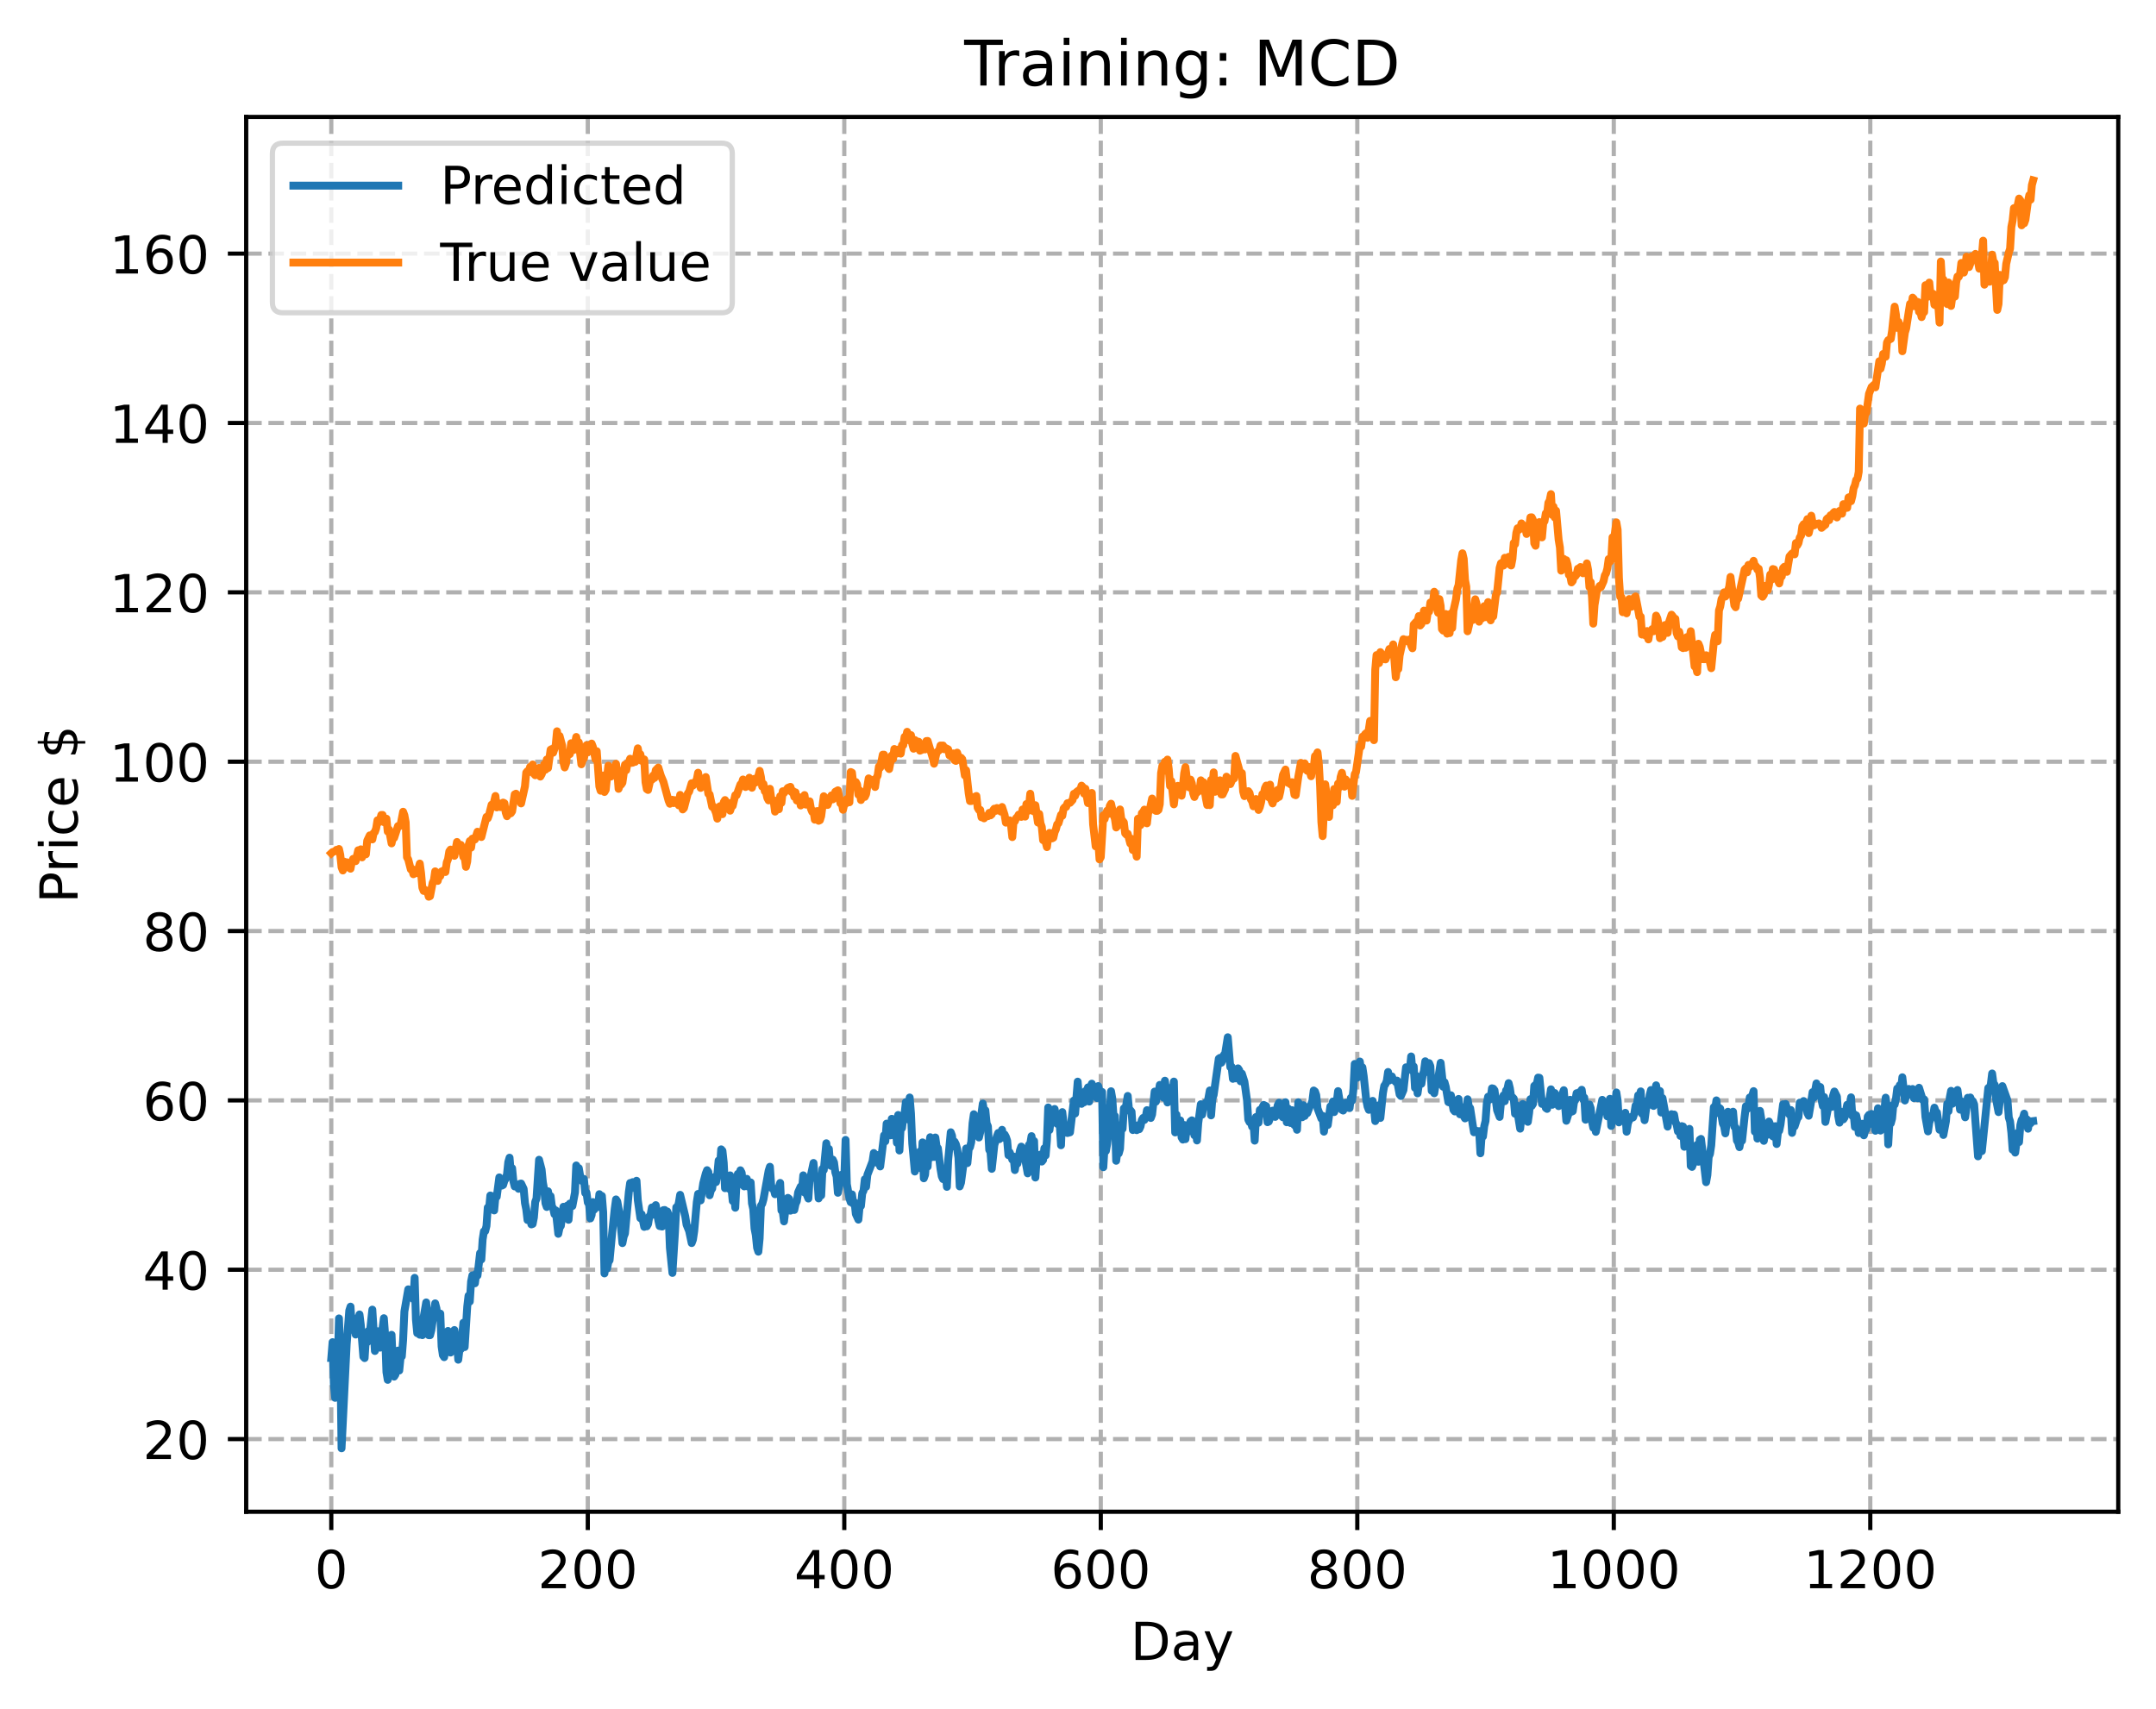 <?xml version="1.0" encoding="utf-8" standalone="no"?>
<!DOCTYPE svg PUBLIC "-//W3C//DTD SVG 1.1//EN"
  "http://www.w3.org/Graphics/SVG/1.1/DTD/svg11.dtd">
<!-- Created with matplotlib (https://matplotlib.org/) -->
<svg height="325.986pt" version="1.1" viewBox="0 0 411.286 325.986" width="411.286pt" xmlns="http://www.w3.org/2000/svg" xmlns:xlink="http://www.w3.org/1999/xlink">
 <defs>
  <style type="text/css">
*{stroke-linecap:butt;stroke-linejoin:round;}
  </style>
 </defs>
 <g id="figure_1">
  <g id="patch_1">
   <path d="M 0 325.986 
L 411.286 325.986 
L 411.286 0 
L 0 0 
z
" style="fill:#ffffff;"/>
  </g>
  <g id="axes_1">
   <g id="patch_2">
    <path d="M 46.966 288.43 
L 404.086 288.43 
L 404.086 22.318 
L 46.966 22.318 
z
" style="fill:#ffffff;"/>
   </g>
   <g id="matplotlib.axis_1">
    <g id="xtick_1">
     <g id="line2d_1">
      <path clip-path="url(#pa900e9cf45)" d="M 63.198 288.43 
L 63.198 22.318 
" style="fill:none;stroke:#b0b0b0;stroke-dasharray:2.96,1.28;stroke-dashoffset:0;stroke-width:0.8;"/>
     </g>
     <g id="line2d_2">
      <defs>
       <path d="M 0 0 
L 0 3.5 
" id="m3bf7d36517" style="stroke:#000000;stroke-width:0.8;"/>
      </defs>
      <g>
       <use style="stroke:#000000;stroke-width:0.8;" x="63.198" xlink:href="#m3bf7d36517" y="288.43"/>
      </g>
     </g>
     <g id="text_1">
      <!-- 0 -->
      <defs>
       <path d="M 31.781 66.406 
Q 24.172 66.406 20.328 58.906 
Q 16.5 51.422 16.5 36.375 
Q 16.5 21.391 20.328 13.891 
Q 24.172 6.391 31.781 6.391 
Q 39.453 6.391 43.281 13.891 
Q 47.125 21.391 47.125 36.375 
Q 47.125 51.422 43.281 58.906 
Q 39.453 66.406 31.781 66.406 
z
M 31.781 74.219 
Q 44.047 74.219 50.516 64.516 
Q 56.984 54.828 56.984 36.375 
Q 56.984 17.969 50.516 8.266 
Q 44.047 -1.422 31.781 -1.422 
Q 19.531 -1.422 13.062 8.266 
Q 6.594 17.969 6.594 36.375 
Q 6.594 54.828 13.062 64.516 
Q 19.531 74.219 31.781 74.219 
z
" id="DejaVuSans-48"/>
      </defs>
      <g transform="translate(60.017 303.029)scale(0.1 -0.1)">
       <use xlink:href="#DejaVuSans-48"/>
      </g>
     </g>
    </g>
    <g id="xtick_2">
     <g id="line2d_3">
      <path clip-path="url(#pa900e9cf45)" d="M 112.129 288.43 
L 112.129 22.318 
" style="fill:none;stroke:#b0b0b0;stroke-dasharray:2.96,1.28;stroke-dashoffset:0;stroke-width:0.8;"/>
     </g>
     <g id="line2d_4">
      <g>
       <use style="stroke:#000000;stroke-width:0.8;" x="112.129" xlink:href="#m3bf7d36517" y="288.43"/>
      </g>
     </g>
     <g id="text_2">
      <!-- 200 -->
      <defs>
       <path d="M 19.188 8.297 
L 53.609 8.297 
L 53.609 0 
L 7.328 0 
L 7.328 8.297 
Q 12.938 14.109 22.625 23.891 
Q 32.328 33.688 34.812 36.531 
Q 39.547 41.844 41.422 45.531 
Q 43.312 49.219 43.312 52.781 
Q 43.312 58.594 39.234 62.25 
Q 35.156 65.922 28.609 65.922 
Q 23.969 65.922 18.812 64.312 
Q 13.672 62.703 7.812 59.422 
L 7.812 69.391 
Q 13.766 71.781 18.938 73 
Q 24.125 74.219 28.422 74.219 
Q 39.75 74.219 46.484 68.547 
Q 53.219 62.891 53.219 53.422 
Q 53.219 48.922 51.531 44.891 
Q 49.859 40.875 45.406 35.406 
Q 44.188 33.984 37.641 27.219 
Q 31.109 20.453 19.188 8.297 
z
" id="DejaVuSans-50"/>
      </defs>
      <g transform="translate(102.585 303.029)scale(0.1 -0.1)">
       <use xlink:href="#DejaVuSans-50"/>
       <use x="63.623" xlink:href="#DejaVuSans-48"/>
       <use x="127.246" xlink:href="#DejaVuSans-48"/>
      </g>
     </g>
    </g>
    <g id="xtick_3">
     <g id="line2d_5">
      <path clip-path="url(#pa900e9cf45)" d="M 161.06 288.43 
L 161.06 22.318 
" style="fill:none;stroke:#b0b0b0;stroke-dasharray:2.96,1.28;stroke-dashoffset:0;stroke-width:0.8;"/>
     </g>
     <g id="line2d_6">
      <g>
       <use style="stroke:#000000;stroke-width:0.8;" x="161.06" xlink:href="#m3bf7d36517" y="288.43"/>
      </g>
     </g>
     <g id="text_3">
      <!-- 400 -->
      <defs>
       <path d="M 37.797 64.312 
L 12.891 25.391 
L 37.797 25.391 
z
M 35.203 72.906 
L 47.609 72.906 
L 47.609 25.391 
L 58.016 25.391 
L 58.016 17.188 
L 47.609 17.188 
L 47.609 0 
L 37.797 0 
L 37.797 17.188 
L 4.891 17.188 
L 4.891 26.703 
z
" id="DejaVuSans-52"/>
      </defs>
      <g transform="translate(151.516 303.029)scale(0.1 -0.1)">
       <use xlink:href="#DejaVuSans-52"/>
       <use x="63.623" xlink:href="#DejaVuSans-48"/>
       <use x="127.246" xlink:href="#DejaVuSans-48"/>
      </g>
     </g>
    </g>
    <g id="xtick_4">
     <g id="line2d_7">
      <path clip-path="url(#pa900e9cf45)" d="M 209.99 288.43 
L 209.99 22.318 
" style="fill:none;stroke:#b0b0b0;stroke-dasharray:2.96,1.28;stroke-dashoffset:0;stroke-width:0.8;"/>
     </g>
     <g id="line2d_8">
      <g>
       <use style="stroke:#000000;stroke-width:0.8;" x="209.99" xlink:href="#m3bf7d36517" y="288.43"/>
      </g>
     </g>
     <g id="text_4">
      <!-- 600 -->
      <defs>
       <path d="M 33.016 40.375 
Q 26.375 40.375 22.484 35.828 
Q 18.609 31.297 18.609 23.391 
Q 18.609 15.531 22.484 10.953 
Q 26.375 6.391 33.016 6.391 
Q 39.656 6.391 43.531 10.953 
Q 47.406 15.531 47.406 23.391 
Q 47.406 31.297 43.531 35.828 
Q 39.656 40.375 33.016 40.375 
z
M 52.594 71.297 
L 52.594 62.312 
Q 48.875 64.062 45.094 64.984 
Q 41.312 65.922 37.594 65.922 
Q 27.828 65.922 22.672 59.328 
Q 17.531 52.734 16.797 39.406 
Q 19.672 43.656 24.016 45.922 
Q 28.375 48.188 33.594 48.188 
Q 44.578 48.188 50.953 41.516 
Q 57.328 34.859 57.328 23.391 
Q 57.328 12.156 50.688 5.359 
Q 44.047 -1.422 33.016 -1.422 
Q 20.359 -1.422 13.672 8.266 
Q 6.984 17.969 6.984 36.375 
Q 6.984 53.656 15.188 63.938 
Q 23.391 74.219 37.203 74.219 
Q 40.922 74.219 44.703 73.484 
Q 48.484 72.75 52.594 71.297 
z
" id="DejaVuSans-54"/>
      </defs>
      <g transform="translate(200.446 303.029)scale(0.1 -0.1)">
       <use xlink:href="#DejaVuSans-54"/>
       <use x="63.623" xlink:href="#DejaVuSans-48"/>
       <use x="127.246" xlink:href="#DejaVuSans-48"/>
      </g>
     </g>
    </g>
    <g id="xtick_5">
     <g id="line2d_9">
      <path clip-path="url(#pa900e9cf45)" d="M 258.921 288.43 
L 258.921 22.318 
" style="fill:none;stroke:#b0b0b0;stroke-dasharray:2.96,1.28;stroke-dashoffset:0;stroke-width:0.8;"/>
     </g>
     <g id="line2d_10">
      <g>
       <use style="stroke:#000000;stroke-width:0.8;" x="258.921" xlink:href="#m3bf7d36517" y="288.43"/>
      </g>
     </g>
     <g id="text_5">
      <!-- 800 -->
      <defs>
       <path d="M 31.781 34.625 
Q 24.75 34.625 20.719 30.859 
Q 16.703 27.094 16.703 20.516 
Q 16.703 13.922 20.719 10.156 
Q 24.75 6.391 31.781 6.391 
Q 38.812 6.391 42.859 10.172 
Q 46.922 13.969 46.922 20.516 
Q 46.922 27.094 42.891 30.859 
Q 38.875 34.625 31.781 34.625 
z
M 21.922 38.812 
Q 15.578 40.375 12.031 44.719 
Q 8.5 49.078 8.5 55.328 
Q 8.5 64.062 14.719 69.141 
Q 20.953 74.219 31.781 74.219 
Q 42.672 74.219 48.875 69.141 
Q 55.078 64.062 55.078 55.328 
Q 55.078 49.078 51.531 44.719 
Q 48 40.375 41.703 38.812 
Q 48.828 37.156 52.797 32.312 
Q 56.781 27.484 56.781 20.516 
Q 56.781 9.906 50.312 4.234 
Q 43.844 -1.422 31.781 -1.422 
Q 19.734 -1.422 13.25 4.234 
Q 6.781 9.906 6.781 20.516 
Q 6.781 27.484 10.781 32.312 
Q 14.797 37.156 21.922 38.812 
z
M 18.312 54.391 
Q 18.312 48.734 21.844 45.562 
Q 25.391 42.391 31.781 42.391 
Q 38.141 42.391 41.719 45.562 
Q 45.312 48.734 45.312 54.391 
Q 45.312 60.062 41.719 63.234 
Q 38.141 66.406 31.781 66.406 
Q 25.391 66.406 21.844 63.234 
Q 18.312 60.062 18.312 54.391 
z
" id="DejaVuSans-56"/>
      </defs>
      <g transform="translate(249.377 303.029)scale(0.1 -0.1)">
       <use xlink:href="#DejaVuSans-56"/>
       <use x="63.623" xlink:href="#DejaVuSans-48"/>
       <use x="127.246" xlink:href="#DejaVuSans-48"/>
      </g>
     </g>
    </g>
    <g id="xtick_6">
     <g id="line2d_11">
      <path clip-path="url(#pa900e9cf45)" d="M 307.851 288.43 
L 307.851 22.318 
" style="fill:none;stroke:#b0b0b0;stroke-dasharray:2.96,1.28;stroke-dashoffset:0;stroke-width:0.8;"/>
     </g>
     <g id="line2d_12">
      <g>
       <use style="stroke:#000000;stroke-width:0.8;" x="307.851" xlink:href="#m3bf7d36517" y="288.43"/>
      </g>
     </g>
     <g id="text_6">
      <!-- 1000 -->
      <defs>
       <path d="M 12.406 8.297 
L 28.516 8.297 
L 28.516 63.922 
L 10.984 60.406 
L 10.984 69.391 
L 28.422 72.906 
L 38.281 72.906 
L 38.281 8.297 
L 54.391 8.297 
L 54.391 0 
L 12.406 0 
z
" id="DejaVuSans-49"/>
      </defs>
      <g transform="translate(295.126 303.029)scale(0.1 -0.1)">
       <use xlink:href="#DejaVuSans-49"/>
       <use x="63.623" xlink:href="#DejaVuSans-48"/>
       <use x="127.246" xlink:href="#DejaVuSans-48"/>
       <use x="190.869" xlink:href="#DejaVuSans-48"/>
      </g>
     </g>
    </g>
    <g id="xtick_7">
     <g id="line2d_13">
      <path clip-path="url(#pa900e9cf45)" d="M 356.782 288.43 
L 356.782 22.318 
" style="fill:none;stroke:#b0b0b0;stroke-dasharray:2.96,1.28;stroke-dashoffset:0;stroke-width:0.8;"/>
     </g>
     <g id="line2d_14">
      <g>
       <use style="stroke:#000000;stroke-width:0.8;" x="356.782" xlink:href="#m3bf7d36517" y="288.43"/>
      </g>
     </g>
     <g id="text_7">
      <!-- 1200 -->
      <g transform="translate(344.057 303.029)scale(0.1 -0.1)">
       <use xlink:href="#DejaVuSans-49"/>
       <use x="63.623" xlink:href="#DejaVuSans-50"/>
       <use x="127.246" xlink:href="#DejaVuSans-48"/>
       <use x="190.869" xlink:href="#DejaVuSans-48"/>
      </g>
     </g>
    </g>
    <g id="text_8">
     <!-- Day -->
     <defs>
      <path d="M 19.672 64.797 
L 19.672 8.109 
L 31.594 8.109 
Q 46.688 8.109 53.688 14.938 
Q 60.688 21.781 60.688 36.531 
Q 60.688 51.172 53.688 57.984 
Q 46.688 64.797 31.594 64.797 
z
M 9.812 72.906 
L 30.078 72.906 
Q 51.266 72.906 61.172 64.094 
Q 71.094 55.281 71.094 36.531 
Q 71.094 17.672 61.125 8.828 
Q 51.172 0 30.078 0 
L 9.812 0 
z
" id="DejaVuSans-68"/>
      <path d="M 34.281 27.484 
Q 23.391 27.484 19.188 25 
Q 14.984 22.516 14.984 16.5 
Q 14.984 11.719 18.141 8.906 
Q 21.297 6.109 26.703 6.109 
Q 34.188 6.109 38.703 11.406 
Q 43.219 16.703 43.219 25.484 
L 43.219 27.484 
z
M 52.203 31.203 
L 52.203 0 
L 43.219 0 
L 43.219 8.297 
Q 40.141 3.328 35.547 0.953 
Q 30.953 -1.422 24.312 -1.422 
Q 15.922 -1.422 10.953 3.297 
Q 6 8.016 6 15.922 
Q 6 25.141 12.172 29.828 
Q 18.359 34.516 30.609 34.516 
L 43.219 34.516 
L 43.219 35.406 
Q 43.219 41.609 39.141 45 
Q 35.062 48.391 27.688 48.391 
Q 23 48.391 18.547 47.266 
Q 14.109 46.141 10.016 43.891 
L 10.016 52.203 
Q 14.938 54.109 19.578 55.047 
Q 24.219 56 28.609 56 
Q 40.484 56 46.344 49.844 
Q 52.203 43.703 52.203 31.203 
z
" id="DejaVuSans-97"/>
      <path d="M 32.172 -5.078 
Q 28.375 -14.844 24.75 -17.812 
Q 21.141 -20.797 15.094 -20.797 
L 7.906 -20.797 
L 7.906 -13.281 
L 13.188 -13.281 
Q 16.891 -13.281 18.938 -11.516 
Q 21 -9.766 23.484 -3.219 
L 25.094 0.875 
L 2.984 54.688 
L 12.5 54.688 
L 29.594 11.922 
L 46.688 54.688 
L 56.203 54.688 
z
" id="DejaVuSans-121"/>
     </defs>
     <g transform="translate(215.652 316.707)scale(0.1 -0.1)">
      <use xlink:href="#DejaVuSans-68"/>
      <use x="77.002" xlink:href="#DejaVuSans-97"/>
      <use x="138.281" xlink:href="#DejaVuSans-121"/>
     </g>
    </g>
   </g>
   <g id="matplotlib.axis_2">
    <g id="ytick_1">
     <g id="line2d_15">
      <path clip-path="url(#pa900e9cf45)" d="M 46.966 274.573 
L 404.086 274.573 
" style="fill:none;stroke:#b0b0b0;stroke-dasharray:2.96,1.28;stroke-dashoffset:0;stroke-width:0.8;"/>
     </g>
     <g id="line2d_16">
      <defs>
       <path d="M 0 0 
L -3.5 0 
" id="m08f26b5919" style="stroke:#000000;stroke-width:0.8;"/>
      </defs>
      <g>
       <use style="stroke:#000000;stroke-width:0.8;" x="46.966" xlink:href="#m08f26b5919" y="274.573"/>
      </g>
     </g>
     <g id="text_9">
      <!-- 20 -->
      <g transform="translate(27.241 278.373)scale(0.1 -0.1)">
       <use xlink:href="#DejaVuSans-50"/>
       <use x="63.623" xlink:href="#DejaVuSans-48"/>
      </g>
     </g>
    </g>
    <g id="ytick_2">
     <g id="line2d_17">
      <path clip-path="url(#pa900e9cf45)" d="M 46.966 242.261 
L 404.086 242.261 
" style="fill:none;stroke:#b0b0b0;stroke-dasharray:2.96,1.28;stroke-dashoffset:0;stroke-width:0.8;"/>
     </g>
     <g id="line2d_18">
      <g>
       <use style="stroke:#000000;stroke-width:0.8;" x="46.966" xlink:href="#m08f26b5919" y="242.261"/>
      </g>
     </g>
     <g id="text_10">
      <!-- 40 -->
      <g transform="translate(27.241 246.061)scale(0.1 -0.1)">
       <use xlink:href="#DejaVuSans-52"/>
       <use x="63.623" xlink:href="#DejaVuSans-48"/>
      </g>
     </g>
    </g>
    <g id="ytick_3">
     <g id="line2d_19">
      <path clip-path="url(#pa900e9cf45)" d="M 46.966 209.949 
L 404.086 209.949 
" style="fill:none;stroke:#b0b0b0;stroke-dasharray:2.96,1.28;stroke-dashoffset:0;stroke-width:0.8;"/>
     </g>
     <g id="line2d_20">
      <g>
       <use style="stroke:#000000;stroke-width:0.8;" x="46.966" xlink:href="#m08f26b5919" y="209.949"/>
      </g>
     </g>
     <g id="text_11">
      <!-- 60 -->
      <g transform="translate(27.241 213.749)scale(0.1 -0.1)">
       <use xlink:href="#DejaVuSans-54"/>
       <use x="63.623" xlink:href="#DejaVuSans-48"/>
      </g>
     </g>
    </g>
    <g id="ytick_4">
     <g id="line2d_21">
      <path clip-path="url(#pa900e9cf45)" d="M 46.966 177.637 
L 404.086 177.637 
" style="fill:none;stroke:#b0b0b0;stroke-dasharray:2.96,1.28;stroke-dashoffset:0;stroke-width:0.8;"/>
     </g>
     <g id="line2d_22">
      <g>
       <use style="stroke:#000000;stroke-width:0.8;" x="46.966" xlink:href="#m08f26b5919" y="177.637"/>
      </g>
     </g>
     <g id="text_12">
      <!-- 80 -->
      <g transform="translate(27.241 181.436)scale(0.1 -0.1)">
       <use xlink:href="#DejaVuSans-56"/>
       <use x="63.623" xlink:href="#DejaVuSans-48"/>
      </g>
     </g>
    </g>
    <g id="ytick_5">
     <g id="line2d_23">
      <path clip-path="url(#pa900e9cf45)" d="M 46.966 145.325 
L 404.086 145.325 
" style="fill:none;stroke:#b0b0b0;stroke-dasharray:2.96,1.28;stroke-dashoffset:0;stroke-width:0.8;"/>
     </g>
     <g id="line2d_24">
      <g>
       <use style="stroke:#000000;stroke-width:0.8;" x="46.966" xlink:href="#m08f26b5919" y="145.325"/>
      </g>
     </g>
     <g id="text_13">
      <!-- 100 -->
      <g transform="translate(20.878 149.124)scale(0.1 -0.1)">
       <use xlink:href="#DejaVuSans-49"/>
       <use x="63.623" xlink:href="#DejaVuSans-48"/>
       <use x="127.246" xlink:href="#DejaVuSans-48"/>
      </g>
     </g>
    </g>
    <g id="ytick_6">
     <g id="line2d_25">
      <path clip-path="url(#pa900e9cf45)" d="M 46.966 113.013 
L 404.086 113.013 
" style="fill:none;stroke:#b0b0b0;stroke-dasharray:2.96,1.28;stroke-dashoffset:0;stroke-width:0.8;"/>
     </g>
     <g id="line2d_26">
      <g>
       <use style="stroke:#000000;stroke-width:0.8;" x="46.966" xlink:href="#m08f26b5919" y="113.013"/>
      </g>
     </g>
     <g id="text_14">
      <!-- 120 -->
      <g transform="translate(20.878 116.812)scale(0.1 -0.1)">
       <use xlink:href="#DejaVuSans-49"/>
       <use x="63.623" xlink:href="#DejaVuSans-50"/>
       <use x="127.246" xlink:href="#DejaVuSans-48"/>
      </g>
     </g>
    </g>
    <g id="ytick_7">
     <g id="line2d_27">
      <path clip-path="url(#pa900e9cf45)" d="M 46.966 80.701 
L 404.086 80.701 
" style="fill:none;stroke:#b0b0b0;stroke-dasharray:2.96,1.28;stroke-dashoffset:0;stroke-width:0.8;"/>
     </g>
     <g id="line2d_28">
      <g>
       <use style="stroke:#000000;stroke-width:0.8;" x="46.966" xlink:href="#m08f26b5919" y="80.701"/>
      </g>
     </g>
     <g id="text_15">
      <!-- 140 -->
      <g transform="translate(20.878 84.5)scale(0.1 -0.1)">
       <use xlink:href="#DejaVuSans-49"/>
       <use x="63.623" xlink:href="#DejaVuSans-52"/>
       <use x="127.246" xlink:href="#DejaVuSans-48"/>
      </g>
     </g>
    </g>
    <g id="ytick_8">
     <g id="line2d_29">
      <path clip-path="url(#pa900e9cf45)" d="M 46.966 48.389 
L 404.086 48.389 
" style="fill:none;stroke:#b0b0b0;stroke-dasharray:2.96,1.28;stroke-dashoffset:0;stroke-width:0.8;"/>
     </g>
     <g id="line2d_30">
      <g>
       <use style="stroke:#000000;stroke-width:0.8;" x="46.966" xlink:href="#m08f26b5919" y="48.389"/>
      </g>
     </g>
     <g id="text_16">
      <!-- 160 -->
      <g transform="translate(20.878 52.188)scale(0.1 -0.1)">
       <use xlink:href="#DejaVuSans-49"/>
       <use x="63.623" xlink:href="#DejaVuSans-54"/>
       <use x="127.246" xlink:href="#DejaVuSans-48"/>
      </g>
     </g>
    </g>
    <g id="text_17">
     <!-- Price $ -->
     <defs>
      <path d="M 19.672 64.797 
L 19.672 37.406 
L 32.078 37.406 
Q 38.969 37.406 42.719 40.969 
Q 46.484 44.531 46.484 51.125 
Q 46.484 57.672 42.719 61.234 
Q 38.969 64.797 32.078 64.797 
z
M 9.812 72.906 
L 32.078 72.906 
Q 44.344 72.906 50.609 67.359 
Q 56.891 61.812 56.891 51.125 
Q 56.891 40.328 50.609 34.812 
Q 44.344 29.297 32.078 29.297 
L 19.672 29.297 
L 19.672 0 
L 9.812 0 
z
" id="DejaVuSans-80"/>
      <path d="M 41.109 46.297 
Q 39.594 47.172 37.812 47.578 
Q 36.031 48 33.891 48 
Q 26.266 48 22.188 43.047 
Q 18.109 38.094 18.109 28.812 
L 18.109 0 
L 9.078 0 
L 9.078 54.688 
L 18.109 54.688 
L 18.109 46.188 
Q 20.953 51.172 25.484 53.578 
Q 30.031 56 36.531 56 
Q 37.453 56 38.578 55.875 
Q 39.703 55.766 41.062 55.516 
z
" id="DejaVuSans-114"/>
      <path d="M 9.422 54.688 
L 18.406 54.688 
L 18.406 0 
L 9.422 0 
z
M 9.422 75.984 
L 18.406 75.984 
L 18.406 64.594 
L 9.422 64.594 
z
" id="DejaVuSans-105"/>
      <path d="M 48.781 52.594 
L 48.781 44.188 
Q 44.969 46.297 41.141 47.344 
Q 37.312 48.391 33.406 48.391 
Q 24.656 48.391 19.812 42.844 
Q 14.984 37.312 14.984 27.297 
Q 14.984 17.281 19.812 11.734 
Q 24.656 6.203 33.406 6.203 
Q 37.312 6.203 41.141 7.25 
Q 44.969 8.297 48.781 10.406 
L 48.781 2.094 
Q 45.016 0.344 40.984 -0.531 
Q 36.969 -1.422 32.422 -1.422 
Q 20.062 -1.422 12.781 6.344 
Q 5.516 14.109 5.516 27.297 
Q 5.516 40.672 12.859 48.328 
Q 20.219 56 33.016 56 
Q 37.156 56 41.109 55.141 
Q 45.062 54.297 48.781 52.594 
z
" id="DejaVuSans-99"/>
      <path d="M 56.203 29.594 
L 56.203 25.203 
L 14.891 25.203 
Q 15.484 15.922 20.484 11.062 
Q 25.484 6.203 34.422 6.203 
Q 39.594 6.203 44.453 7.469 
Q 49.312 8.734 54.109 11.281 
L 54.109 2.781 
Q 49.266 0.734 44.188 -0.344 
Q 39.109 -1.422 33.891 -1.422 
Q 20.797 -1.422 13.156 6.188 
Q 5.516 13.812 5.516 26.812 
Q 5.516 40.234 12.766 48.109 
Q 20.016 56 32.328 56 
Q 43.359 56 49.781 48.891 
Q 56.203 41.797 56.203 29.594 
z
M 47.219 32.234 
Q 47.125 39.594 43.094 43.984 
Q 39.062 48.391 32.422 48.391 
Q 24.906 48.391 20.391 44.141 
Q 15.875 39.891 15.188 32.172 
z
" id="DejaVuSans-101"/>
      <path id="DejaVuSans-32"/>
      <path d="M 33.797 -14.703 
L 28.906 -14.703 
L 28.859 0 
Q 23.734 0.094 18.609 1.188 
Q 13.484 2.297 8.297 4.5 
L 8.297 13.281 
Q 13.281 10.156 18.375 8.562 
Q 23.484 6.984 28.906 6.938 
L 28.906 29.203 
Q 18.109 30.953 13.203 35.156 
Q 8.297 39.359 8.297 46.688 
Q 8.297 54.641 13.625 59.219 
Q 18.953 63.812 28.906 64.5 
L 28.906 75.984 
L 33.797 75.984 
L 33.797 64.656 
Q 38.328 64.453 42.578 63.688 
Q 46.828 62.938 50.875 61.625 
L 50.875 53.078 
Q 46.828 55.125 42.547 56.25 
Q 38.281 57.375 33.797 57.562 
L 33.797 36.719 
Q 44.875 35.016 50.094 30.609 
Q 55.328 26.219 55.328 18.609 
Q 55.328 10.359 49.781 5.594 
Q 44.234 0.828 33.797 0.094 
z
M 28.906 37.594 
L 28.906 57.625 
Q 23.25 56.984 20.266 54.391 
Q 17.281 51.812 17.281 47.516 
Q 17.281 43.312 20.031 40.969 
Q 22.797 38.625 28.906 37.594 
z
M 33.797 28.219 
L 33.797 7.078 
Q 39.984 7.906 43.141 10.594 
Q 46.297 13.281 46.297 17.672 
Q 46.297 21.969 43.281 24.5 
Q 40.281 27.047 33.797 28.219 
z
" id="DejaVuSans-36"/>
     </defs>
     <g transform="translate(14.798 172.342)rotate(-90)scale(0.1 -0.1)">
      <use xlink:href="#DejaVuSans-80"/>
      <use x="58.553" xlink:href="#DejaVuSans-114"/>
      <use x="99.666" xlink:href="#DejaVuSans-105"/>
      <use x="127.449" xlink:href="#DejaVuSans-99"/>
      <use x="182.43" xlink:href="#DejaVuSans-101"/>
      <use x="243.953" xlink:href="#DejaVuSans-32"/>
      <use x="275.74" xlink:href="#DejaVuSans-36"/>
     </g>
    </g>
   </g>
   <g id="line2d_31">
    <path clip-path="url(#pa900e9cf45)" d="M 63.198 259.128 
L 63.443 256.076 
L 63.688 264.017 
L 63.932 266.705 
L 64.177 265.112 
L 64.422 260.538 
L 64.666 251.544 
L 64.911 257.987 
L 65.156 276.334 
L 66.134 256.457 
L 66.623 250.057 
L 66.868 249.298 
L 67.113 253.328 
L 67.357 253.783 
L 67.602 251.565 
L 67.847 254.625 
L 68.091 253.732 
L 68.336 251.759 
L 68.581 250.79 
L 68.825 252.77 
L 69.315 258.852 
L 69.559 259.116 
L 69.804 255.29 
L 70.049 256.091 
L 70.293 253.928 
L 70.538 254.403 
L 71.027 249.869 
L 71.517 257.761 
L 71.761 256.789 
L 72.006 253.988 
L 72.251 256.352 
L 72.495 257.129 
L 73.229 251.503 
L 73.474 254.807 
L 73.718 261.797 
L 73.963 263.27 
L 74.208 261.009 
L 74.697 254.671 
L 74.942 260.381 
L 75.186 262.65 
L 75.431 262.26 
L 75.92 257.685 
L 76.165 261.491 
L 76.41 259.003 
L 76.654 258.796 
L 76.899 255.673 
L 77.144 250.217 
L 77.878 245.998 
L 78.122 246.276 
L 78.856 247.852 
L 79.101 243.802 
L 79.345 251.783 
L 79.59 254.361 
L 79.835 253.668 
L 80.079 254.661 
L 80.324 252.916 
L 80.569 254.741 
L 80.813 251.305 
L 81.303 248.494 
L 81.792 254.75 
L 82.037 254.753 
L 82.281 253.8 
L 83.015 248.67 
L 83.26 249.629 
L 83.505 251.356 
L 83.994 250.627 
L 84.239 256.883 
L 84.483 258.564 
L 84.728 258.941 
L 85.462 253.935 
L 85.706 254.706 
L 85.951 258.062 
L 86.196 254.299 
L 86.44 255.088 
L 86.685 253.758 
L 86.93 256.155 
L 87.174 256.266 
L 87.419 259.427 
L 87.664 257.399 
L 87.908 257.423 
L 88.398 252.369 
L 88.642 257.017 
L 89.132 249.291 
L 89.376 247.213 
L 89.621 248.331 
L 89.866 244.509 
L 90.11 243.329 
L 90.355 243.89 
L 90.599 244.849 
L 90.844 242.997 
L 91.089 243.365 
L 91.578 239.086 
L 91.823 240.307 
L 92.067 236.499 
L 92.312 234.93 
L 92.557 234.901 
L 92.801 233.914 
L 93.046 230.391 
L 93.291 230.649 
L 93.535 228.093 
L 93.78 228.185 
L 94.025 229.182 
L 94.269 230.948 
L 94.514 228.324 
L 94.759 228.344 
L 95.248 224.635 
L 95.493 225.819 
L 95.737 226.211 
L 95.982 226.081 
L 96.227 225.264 
L 96.471 224.901 
L 96.716 224.024 
L 96.96 221.704 
L 97.205 220.876 
L 97.45 223.756 
L 97.694 222.883 
L 97.939 225.398 
L 98.184 226.37 
L 98.428 226.048 
L 98.673 226.318 
L 98.918 226.816 
L 99.162 225.871 
L 99.407 225.81 
L 99.896 226.831 
L 100.141 229.531 
L 100.386 230.726 
L 100.63 232.777 
L 100.875 232.478 
L 101.12 231.995 
L 101.364 233.608 
L 101.609 233.522 
L 101.854 232.276 
L 102.098 229.316 
L 102.343 228.697 
L 102.832 221.273 
L 103.321 223.146 
L 103.566 225.624 
L 103.811 226.954 
L 104.055 229.572 
L 104.3 230.284 
L 104.545 227.29 
L 104.789 228.857 
L 105.034 228.211 
L 105.279 230.147 
L 105.523 230.542 
L 105.768 231.665 
L 106.013 230.931 
L 106.502 235.408 
L 106.747 234.236 
L 106.991 233.89 
L 107.481 230.243 
L 107.725 230.339 
L 107.97 231.342 
L 108.215 230.023 
L 108.459 232.733 
L 108.704 229.634 
L 109.193 230.11 
L 109.682 227.517 
L 109.927 222.361 
L 110.172 224.229 
L 110.416 222.871 
L 110.661 224.303 
L 111.15 225.418 
L 111.395 224.939 
L 111.64 227.625 
L 111.884 227.543 
L 112.129 229.42 
L 112.374 229.798 
L 112.618 232.474 
L 112.863 231.821 
L 113.108 229.35 
L 113.352 230.788 
L 113.597 230.338 
L 113.842 229.64 
L 114.086 230.297 
L 114.331 227.838 
L 114.575 229.275 
L 114.82 228.174 
L 115.065 231.27 
L 115.309 242.968 
L 115.554 239.337 
L 115.799 242.06 
L 116.043 240.828 
L 116.288 240.46 
L 116.777 235.239 
L 117.267 230.613 
L 117.511 228.838 
L 117.756 229.222 
L 118.245 231.929 
L 118.735 237.183 
L 118.979 235.942 
L 119.224 235.342 
L 119.958 227.438 
L 120.203 225.706 
L 120.447 225.685 
L 120.692 225.544 
L 120.936 225.56 
L 121.181 226.751 
L 121.426 225.278 
L 121.67 229.001 
L 122.16 232.422 
L 122.404 231.679 
L 122.894 234.084 
L 123.138 233.531 
L 123.383 233.981 
L 123.628 233.563 
L 123.872 232.075 
L 124.117 231.738 
L 124.362 230.372 
L 124.606 231.76 
L 124.851 230.224 
L 125.096 229.931 
L 125.585 232.865 
L 125.83 233.925 
L 126.319 234.015 
L 126.563 230.882 
L 126.808 230.862 
L 127.053 231.55 
L 127.297 231.135 
L 127.542 231.788 
L 127.787 238.062 
L 128.276 242.87 
L 128.765 235.037 
L 129.01 230.338 
L 129.255 230.432 
L 129.499 229.445 
L 129.744 227.964 
L 130.723 232.071 
L 130.967 233.657 
L 131.457 234.861 
L 131.946 237.174 
L 132.191 236.507 
L 132.435 234.881 
L 132.924 229.335 
L 133.169 227.789 
L 133.658 229.034 
L 134.148 225.756 
L 134.637 223.892 
L 134.882 223.262 
L 135.126 223.625 
L 135.371 228.055 
L 135.616 227.105 
L 135.86 226.779 
L 136.105 224.76 
L 136.35 224.526 
L 136.594 225.543 
L 136.839 224.091 
L 137.084 221.416 
L 137.328 223.043 
L 137.573 219.288 
L 137.818 219.561 
L 138.062 221.84 
L 138.307 226.705 
L 138.551 225.661 
L 138.796 225.451 
L 139.041 226.804 
L 139.285 224.251 
L 139.775 229.15 
L 140.019 227.702 
L 140.264 230.43 
L 140.509 225.451 
L 140.753 223.967 
L 140.998 225.221 
L 141.243 223.28 
L 141.487 223.75 
L 141.732 226.111 
L 141.977 226.361 
L 142.221 224.996 
L 142.466 224.912 
L 142.711 226.387 
L 143.2 225.594 
L 143.445 229.592 
L 143.689 230.668 
L 143.934 234.394 
L 144.178 235.635 
L 144.423 238.065 
L 144.668 238.815 
L 144.912 236.286 
L 145.157 230.046 
L 145.402 229.683 
L 145.646 228.81 
L 146.625 223.373 
L 146.87 222.609 
L 147.114 226.168 
L 147.359 226.801 
L 147.604 226.887 
L 147.848 227.856 
L 148.582 226.503 
L 148.827 225.69 
L 149.072 230.955 
L 149.316 231.149 
L 149.561 233.036 
L 150.05 228.919 
L 150.295 228.546 
L 150.539 228.737 
L 150.784 230.993 
L 151.029 229.489 
L 151.273 230.846 
L 151.518 230.856 
L 151.763 229.713 
L 152.007 229.177 
L 152.252 227.487 
L 152.741 226.391 
L 152.986 227.066 
L 153.231 224.247 
L 153.475 227.521 
L 153.72 226.851 
L 153.965 228.081 
L 154.209 228.679 
L 154.454 224.881 
L 154.699 224.183 
L 155.188 221.884 
L 155.433 224.75 
L 155.677 224.568 
L 155.922 224.935 
L 156.166 228.656 
L 156.411 227.791 
L 156.656 228.091 
L 156.9 223.003 
L 157.145 223.236 
L 157.634 218.125 
L 157.879 220.422 
L 158.124 219.206 
L 158.368 222.349 
L 158.613 222.47 
L 158.858 221.246 
L 159.102 221.782 
L 159.347 223.674 
L 159.592 224.477 
L 159.836 227.578 
L 160.081 226.255 
L 160.326 224.214 
L 160.57 224.124 
L 161.06 224.778 
L 161.304 217.485 
L 161.549 225.928 
L 162.038 228.634 
L 162.283 229.373 
L 162.527 227.881 
L 162.772 229.671 
L 163.017 229.385 
L 163.261 231.625 
L 163.751 232.699 
L 163.995 230.075 
L 164.24 230.098 
L 164.485 227.661 
L 164.729 227.173 
L 164.974 224.992 
L 165.219 226.443 
L 165.463 224.16 
L 166.442 221.6 
L 166.687 219.986 
L 166.931 221.206 
L 167.176 221.813 
L 167.421 220.372 
L 167.91 222.555 
L 168.644 216.621 
L 168.888 217.757 
L 169.133 214.379 
L 169.378 215.066 
L 169.622 214.586 
L 169.867 216.617 
L 170.112 213.459 
L 170.356 213.536 
L 170.601 216.676 
L 170.846 214.293 
L 171.09 218.046 
L 171.335 212.733 
L 171.58 219.513 
L 171.824 214.784 
L 172.069 215.242 
L 172.314 213.295 
L 172.558 212.503 
L 172.803 210.268 
L 173.048 212.748 
L 173.292 213.599 
L 173.537 209.394 
L 173.782 212.432 
L 174.026 218.182 
L 174.515 223.518 
L 174.76 222.442 
L 175.005 222.099 
L 175.249 221.399 
L 175.494 219.695 
L 175.739 222.946 
L 175.983 217.959 
L 176.228 224.818 
L 176.473 224.136 
L 176.717 221.175 
L 176.962 222.59 
L 177.207 218.489 
L 177.451 216.971 
L 177.696 220.793 
L 177.941 217.298 
L 178.185 220.743 
L 178.43 217.025 
L 178.675 218.801 
L 178.919 219.058 
L 179.409 222.999 
L 179.653 224.43 
L 179.898 224.966 
L 180.387 223.701 
L 180.632 226.449 
L 180.876 221.365 
L 181.366 216.026 
L 181.61 216.676 
L 181.855 218.731 
L 182.1 217.827 
L 182.344 218.303 
L 182.589 219.223 
L 182.834 220.882 
L 183.078 226.365 
L 183.323 225.65 
L 183.812 222.017 
L 184.057 221.728 
L 184.302 219.122 
L 184.546 221.916 
L 184.791 219.26 
L 185.036 218.891 
L 185.28 217.891 
L 185.525 214.303 
L 185.77 212.589 
L 186.014 213.528 
L 186.259 215.703 
L 186.503 216.097 
L 186.748 217.029 
L 186.993 216.014 
L 187.237 212.337 
L 187.482 210.553 
L 187.727 212.056 
L 187.971 211.833 
L 188.216 214.352 
L 188.461 214.883 
L 188.705 219.369 
L 188.95 219.828 
L 189.195 223.011 
L 189.684 218.484 
L 190.173 216.814 
L 190.418 216.163 
L 190.663 217.341 
L 190.907 216.834 
L 191.152 215.559 
L 191.397 217.064 
L 191.641 216.451 
L 191.886 216.902 
L 192.13 217.625 
L 192.375 220.402 
L 192.62 219.866 
L 193.109 221.253 
L 193.354 220.658 
L 193.598 223.244 
L 193.843 221.732 
L 194.088 222.014 
L 194.577 219.464 
L 194.822 218.769 
L 195.311 219.725 
L 196.045 223.876 
L 196.29 218.422 
L 196.534 218.2 
L 196.779 216.761 
L 197.024 218.769 
L 197.268 217.699 
L 197.513 224.669 
L 197.758 221.106 
L 198.002 221.723 
L 198.247 220.642 
L 198.491 220.28 
L 198.736 221.623 
L 198.981 221.321 
L 199.225 219.087 
L 199.47 220.451 
L 199.715 217.574 
L 199.959 211.297 
L 200.204 215.61 
L 200.693 211.85 
L 200.938 213.799 
L 201.183 211.585 
L 201.672 214.424 
L 201.917 214.306 
L 202.161 214.572 
L 202.406 218.512 
L 202.651 212.179 
L 202.895 214.419 
L 203.14 214.603 
L 203.385 215.165 
L 203.629 216.173 
L 204.118 216.042 
L 204.852 209.97 
L 205.097 212.459 
L 205.586 206.369 
L 205.831 209.825 
L 206.32 210.607 
L 206.565 210.031 
L 206.81 210.316 
L 207.054 208.168 
L 207.299 208.997 
L 207.544 207.467 
L 207.788 210.169 
L 208.033 207.401 
L 208.278 206.756 
L 208.522 208.619 
L 208.767 207.778 
L 209.012 207.915 
L 209.256 209.502 
L 209.501 207.215 
L 209.99 209.288 
L 210.235 208.327 
L 210.479 222.7 
L 210.724 218.613 
L 210.969 219.605 
L 211.213 218.225 
L 211.458 215.845 
L 211.947 208.201 
L 212.192 209.633 
L 212.437 213.283 
L 212.681 212.924 
L 212.926 221.47 
L 213.171 219.636 
L 213.415 220.069 
L 213.66 219.198 
L 213.905 214.59 
L 214.149 215.38 
L 214.394 211.467 
L 214.639 212.024 
L 215.128 209.097 
L 215.373 211.742 
L 215.617 211.812 
L 215.862 212.112 
L 216.106 215.607 
L 216.351 215.139 
L 216.84 215.631 
L 217.085 214.697 
L 217.33 215.445 
L 217.574 214.908 
L 217.819 213.668 
L 218.064 213.289 
L 218.308 213.681 
L 218.553 213.149 
L 218.798 211.809 
L 219.042 212.136 
L 219.532 213.304 
L 219.776 212.641 
L 220.266 208.266 
L 220.51 210.192 
L 220.755 208.362 
L 221 208.508 
L 221.244 206.989 
L 221.489 208.471 
L 221.734 208.14 
L 221.978 209.438 
L 222.223 206.19 
L 222.712 210.35 
L 222.957 208.482 
L 223.201 208.367 
L 223.446 207.507 
L 223.691 208.503 
L 223.935 206.353 
L 224.18 216.067 
L 224.425 212.663 
L 224.669 215.429 
L 224.914 213.737 
L 225.159 213.773 
L 225.403 217.014 
L 225.648 217.428 
L 225.893 214.64 
L 226.137 217.341 
L 226.382 215.023 
L 226.627 215.928 
L 226.871 214.544 
L 227.116 213.941 
L 227.361 213.754 
L 227.85 216.608 
L 228.094 215.451 
L 228.339 217.596 
L 228.584 214.276 
L 229.073 210.677 
L 229.318 212.679 
L 229.562 211.064 
L 229.807 211.183 
L 230.052 210.344 
L 230.296 210.734 
L 230.786 208.05 
L 231.03 212.81 
L 231.275 209.63 
L 231.52 208.914 
L 232.498 201.993 
L 232.743 201.822 
L 232.988 202.766 
L 233.232 202.199 
L 233.477 201.273 
L 233.722 200.976 
L 234.211 197.898 
L 234.7 203.602 
L 234.945 203.524 
L 235.189 205.835 
L 235.434 205.672 
L 235.679 205.749 
L 235.923 205.648 
L 236.168 203.833 
L 236.413 204.197 
L 236.657 206.308 
L 236.902 204.833 
L 237.391 206.366 
L 237.881 209.91 
L 238.125 213.612 
L 238.37 214.101 
L 238.615 214.1 
L 238.859 214.966 
L 239.104 214.02 
L 239.349 217.63 
L 239.593 213.118 
L 239.838 213.509 
L 240.082 214.213 
L 240.327 211.762 
L 240.572 212.523 
L 240.816 211.28 
L 241.061 210.813 
L 241.55 211.052 
L 241.795 214.111 
L 242.04 213.986 
L 242.774 211.904 
L 243.263 213.098 
L 243.752 210.856 
L 243.997 210.386 
L 244.242 211.11 
L 244.486 212.869 
L 244.731 213.18 
L 244.976 211.243 
L 245.22 210.292 
L 245.465 214.125 
L 245.709 211.479 
L 245.954 212.518 
L 246.199 214.267 
L 246.443 211.804 
L 246.933 214.676 
L 247.177 214.43 
L 247.422 215.559 
L 247.667 210.308 
L 247.911 211.06 
L 248.156 211.079 
L 248.401 213.17 
L 248.645 210.867 
L 248.89 212.923 
L 249.135 212.327 
L 249.379 212.389 
L 249.869 211.083 
L 250.113 210.734 
L 250.358 210.003 
L 250.603 208.06 
L 250.847 208.239 
L 251.092 208.944 
L 251.337 211.477 
L 252.07 213.425 
L 252.315 212.883 
L 252.56 215.918 
L 252.804 214.091 
L 253.049 213.713 
L 253.294 214.647 
L 253.783 211.092 
L 254.028 211.461 
L 254.272 210.161 
L 254.517 212.177 
L 254.762 211.413 
L 255.006 210.194 
L 255.251 208.174 
L 255.74 211.179 
L 255.985 211.746 
L 256.23 211.889 
L 256.719 210.4 
L 256.964 210.402 
L 257.208 211.372 
L 257.453 211.42 
L 257.697 209.458 
L 257.942 209.972 
L 258.187 207.798 
L 258.431 202.989 
L 258.921 205.622 
L 259.165 203.596 
L 259.41 202.531 
L 259.655 204.272 
L 259.899 203.638 
L 260.144 205.308 
L 260.633 209.907 
L 260.878 211.124 
L 261.123 211.749 
L 261.612 210.381 
L 261.857 210.036 
L 262.101 211.28 
L 262.346 213.899 
L 262.591 213.289 
L 262.835 212.307 
L 263.08 210.865 
L 263.325 213.305 
L 263.814 208.541 
L 264.058 207.179 
L 264.303 206.853 
L 264.548 206.224 
L 264.792 204.526 
L 265.037 206.154 
L 265.282 205.325 
L 265.526 205.375 
L 265.771 206.039 
L 266.016 206.127 
L 266.26 206.445 
L 266.505 206.169 
L 266.994 208.81 
L 267.239 209.113 
L 267.728 207.979 
L 268.218 203.632 
L 268.952 203.963 
L 269.196 201.564 
L 269.441 204.316 
L 269.685 203.472 
L 269.93 207.562 
L 270.175 205.253 
L 270.419 208.604 
L 270.664 206.926 
L 270.909 206.376 
L 271.153 206.783 
L 271.398 205.117 
L 271.643 204.334 
L 271.887 202.481 
L 272.377 204.554 
L 272.621 202.838 
L 272.866 203.431 
L 273.111 208.121 
L 273.355 206.817 
L 273.6 208.588 
L 273.845 207.065 
L 274.089 206.992 
L 274.334 205.913 
L 274.823 202.774 
L 275.313 207.353 
L 275.557 206.476 
L 275.802 207.359 
L 276.291 210.274 
L 276.536 210.358 
L 276.78 208.962 
L 277.27 211.75 
L 277.514 212.057 
L 278.004 210.792 
L 278.248 209.668 
L 278.493 212.603 
L 278.738 211.178 
L 279.227 212.972 
L 279.472 213.387 
L 279.716 212.492 
L 279.961 209.732 
L 280.206 211.196 
L 280.45 211.405 
L 280.94 214.605 
L 281.184 216.036 
L 281.429 215.676 
L 281.918 215.848 
L 282.163 215.812 
L 282.407 220.043 
L 282.652 216.575 
L 282.897 216.843 
L 283.141 214.854 
L 283.386 213.879 
L 283.631 210.432 
L 283.875 209.244 
L 284.12 209.834 
L 284.365 209.623 
L 284.609 207.642 
L 284.854 207.698 
L 285.099 208.016 
L 285.588 211.818 
L 286.077 213.105 
L 286.322 210.412 
L 286.811 208.987 
L 287.056 210.106 
L 287.301 208.062 
L 287.545 207.821 
L 287.79 206.655 
L 288.034 207.649 
L 288.279 209.303 
L 288.524 209.35 
L 288.768 209.603 
L 289.013 212.503 
L 289.258 210.847 
L 289.992 215.349 
L 290.481 210.639 
L 290.726 210.807 
L 290.97 211.781 
L 291.215 211.539 
L 291.46 214.043 
L 291.704 212.315 
L 291.949 209.711 
L 292.194 211.011 
L 292.438 210.628 
L 292.683 207.181 
L 293.172 206.772 
L 293.417 205.594 
L 293.661 205.634 
L 294.151 210.621 
L 294.64 210.253 
L 294.885 211.399 
L 295.129 211.573 
L 295.374 210.144 
L 295.619 209.523 
L 295.863 207.834 
L 296.108 210.792 
L 296.353 208.726 
L 296.597 208.541 
L 296.842 210.436 
L 297.087 210.415 
L 297.331 211.045 
L 297.576 209.062 
L 297.821 209.321 
L 298.31 207.997 
L 298.799 213.839 
L 299.289 212.266 
L 299.533 209.833 
L 299.778 212.118 
L 300.022 212.011 
L 300.267 210.284 
L 300.512 209.897 
L 300.756 208.575 
L 301.001 208.893 
L 301.246 208.397 
L 301.49 209.185 
L 301.735 207.921 
L 301.98 209.717 
L 302.224 209.418 
L 302.469 213.635 
L 302.714 212.229 
L 302.958 212.936 
L 303.203 210.728 
L 303.448 211.441 
L 303.692 213.995 
L 303.937 215.172 
L 304.182 214.197 
L 304.426 215.955 
L 305.649 209.839 
L 305.894 211.215 
L 306.139 211.496 
L 306.383 210.73 
L 306.628 212.999 
L 306.873 212.177 
L 307.117 209.644 
L 307.362 214.827 
L 307.607 211.917 
L 307.851 211.041 
L 308.096 211.044 
L 308.341 208.433 
L 308.585 209.991 
L 308.83 214.149 
L 309.075 212.512 
L 309.319 212.946 
L 309.564 213.621 
L 309.809 213.639 
L 310.053 212.312 
L 310.298 215.93 
L 310.543 214.315 
L 311.032 213.136 
L 311.277 213.291 
L 311.521 213.205 
L 311.766 212.468 
L 312.01 210.931 
L 312.255 210.865 
L 312.5 208.975 
L 312.744 210.036 
L 312.989 208.227 
L 313.234 212.504 
L 313.478 211.535 
L 313.723 213.734 
L 314.212 210.049 
L 314.457 210.864 
L 314.702 208.925 
L 314.946 207.965 
L 315.191 210.251 
L 315.436 211.007 
L 315.925 207.067 
L 316.17 208.608 
L 316.414 208.926 
L 316.659 208.162 
L 316.904 212.272 
L 317.148 209.509 
L 318.127 214.959 
L 318.371 212.829 
L 318.616 213.179 
L 318.861 212.573 
L 319.105 213.074 
L 319.35 212.638 
L 319.595 214.032 
L 319.839 214.545 
L 320.084 215.864 
L 320.329 215.101 
L 320.573 216.732 
L 320.818 214.858 
L 321.063 214.931 
L 321.307 218.8 
L 321.552 215.574 
L 321.797 217.716 
L 322.041 217.332 
L 322.286 215.374 
L 322.531 222.459 
L 322.775 222.639 
L 323.02 222.002 
L 323.265 220.456 
L 323.509 220.373 
L 323.754 218.414 
L 323.998 221.652 
L 324.243 217.471 
L 324.488 217.295 
L 325.466 225.556 
L 325.711 224.185 
L 325.956 220.728 
L 326.2 220.165 
L 326.445 218.51 
L 326.934 211.238 
L 327.179 211.654 
L 327.424 209.946 
L 327.668 212.357 
L 327.913 211.336 
L 328.158 211.515 
L 328.647 214.353 
L 328.892 214.873 
L 329.136 216.245 
L 329.625 212.115 
L 329.87 214.171 
L 330.115 213.616 
L 330.359 212.454 
L 330.604 212.105 
L 330.849 214.971 
L 331.093 215.142 
L 331.338 217.607 
L 331.583 218.006 
L 331.827 218.877 
L 332.072 217.49 
L 332.317 217.654 
L 332.806 213.081 
L 333.051 211.054 
L 333.295 211.594 
L 333.54 211.185 
L 333.785 209.386 
L 334.029 209.792 
L 334.519 208.18 
L 334.763 215.917 
L 335.008 213.919 
L 335.252 217.246 
L 335.497 212.682 
L 335.742 211.949 
L 335.986 213.493 
L 336.231 216.377 
L 336.476 217.67 
L 336.72 216.064 
L 336.965 215.759 
L 337.21 216.496 
L 337.454 213.979 
L 337.944 215.161 
L 338.188 216.805 
L 338.433 216.93 
L 338.678 214.866 
L 338.922 218.274 
L 339.167 215.986 
L 339.412 215.75 
L 339.656 214.565 
L 340.146 210.691 
L 340.39 211.187 
L 340.635 210.631 
L 341.124 212.212 
L 341.369 212.683 
L 341.613 211.784 
L 341.858 216.149 
L 342.103 214.731 
L 342.347 214.91 
L 342.837 213.423 
L 343.081 213.118 
L 343.326 210.376 
L 343.571 210.79 
L 343.815 210.573 
L 344.06 210.071 
L 344.305 210.826 
L 344.549 211.049 
L 344.794 212.393 
L 345.039 212.88 
L 345.528 210.016 
L 345.773 208.373 
L 346.017 209.425 
L 346.507 206.705 
L 346.751 208.726 
L 346.996 208.945 
L 347.24 207.39 
L 347.485 209.884 
L 347.73 211.031 
L 347.974 209.305 
L 348.219 214.055 
L 348.708 211.508 
L 348.953 211.335 
L 349.198 210.024 
L 349.442 211.183 
L 349.687 209.037 
L 349.932 208.252 
L 350.421 209.229 
L 350.666 212.907 
L 350.91 214.203 
L 351.155 212.098 
L 351.4 213.358 
L 351.644 213.568 
L 351.889 213.196 
L 352.378 210.774 
L 352.623 211.96 
L 352.868 211.168 
L 353.112 209.363 
L 353.357 212.91 
L 353.601 212.485 
L 353.846 215.027 
L 354.091 212.804 
L 354.335 213.888 
L 354.58 216.179 
L 354.825 214.472 
L 355.314 214.407 
L 355.559 216.611 
L 355.803 215.773 
L 356.048 215.432 
L 356.293 213.039 
L 356.537 212.706 
L 356.782 213.155 
L 357.027 212.531 
L 357.271 214.533 
L 357.516 213.604 
L 357.761 215.744 
L 358.25 211.446 
L 358.495 212.029 
L 358.739 215.709 
L 359.228 214.137 
L 359.718 209.426 
L 359.962 211.238 
L 360.207 218.343 
L 360.452 213.823 
L 360.696 214.336 
L 360.941 213.422 
L 361.186 210.775 
L 361.43 210.756 
L 361.675 209.679 
L 361.92 207.683 
L 362.164 208.132 
L 362.409 207.035 
L 362.654 207.781 
L 362.898 205.533 
L 363.388 209.97 
L 363.632 209.036 
L 363.877 208.942 
L 364.122 207.764 
L 364.366 208.012 
L 364.611 208.889 
L 364.856 207.773 
L 365.1 209.525 
L 365.345 208.955 
L 365.589 209.381 
L 365.834 209.547 
L 366.079 207.534 
L 366.568 209.12 
L 366.813 209.889 
L 367.057 209.756 
L 367.302 213.118 
L 367.791 215.867 
L 368.036 214.164 
L 368.525 212.811 
L 368.77 212.782 
L 369.015 211.334 
L 369.259 212.075 
L 369.504 212.255 
L 369.993 215.553 
L 370.238 214.815 
L 370.483 214.732 
L 370.727 216.547 
L 371.216 213.919 
L 371.461 210.6 
L 371.706 212.017 
L 371.95 209.392 
L 372.195 208.124 
L 372.44 210.595 
L 372.684 209.193 
L 372.929 208.438 
L 373.174 209.047 
L 373.418 207.962 
L 373.908 211.723 
L 374.152 210.119 
L 374.642 211.851 
L 374.886 213.182 
L 375.376 209.448 
L 375.62 210.003 
L 375.865 209.393 
L 376.11 209.998 
L 376.354 210.106 
L 376.599 210.722 
L 377.333 220.63 
L 377.577 219.204 
L 377.822 218.852 
L 378.067 219.63 
L 379.29 207.582 
L 379.535 207.57 
L 379.779 206.843 
L 380.024 204.813 
L 380.269 206.653 
L 380.513 206.968 
L 380.758 209.647 
L 381.247 212.186 
L 381.492 210.043 
L 381.737 209.603 
L 381.981 207.219 
L 382.96 209.972 
L 383.204 213.215 
L 383.449 213.969 
L 383.694 216.113 
L 383.938 219.37 
L 384.183 217.782 
L 384.428 219.913 
L 384.917 216.135 
L 385.162 217.907 
L 385.406 214.67 
L 385.651 213.666 
L 385.896 213.345 
L 386.14 212.476 
L 386.385 214.278 
L 386.63 213.54 
L 386.874 215.357 
L 387.119 213.877 
L 387.364 214.334 
L 387.608 213.932 
L 387.853 213.901 
L 387.853 213.901 
" style="fill:none;stroke:#1f77b4;stroke-linecap:square;stroke-width:1.5;"/>
   </g>
   <g id="line2d_32">
    <path clip-path="url(#pa900e9cf45)" d="M 63.198 162.79 
L 63.443 162.564 
L 63.932 162.402 
L 64.177 162.144 
L 64.422 162.144 
L 64.666 161.982 
L 64.911 163.081 
L 65.156 165.472 
L 65.4 166.086 
L 65.645 164.389 
L 65.89 164.874 
L 66.134 164.519 
L 66.623 165.585 
L 66.868 165.746 
L 67.113 164.438 
L 67.357 163.872 
L 67.602 163.824 
L 67.847 164.309 
L 68.336 162.224 
L 68.581 162.871 
L 68.825 162.047 
L 69.07 163.582 
L 69.315 162.305 
L 69.559 163.016 
L 69.804 163 
L 70.049 160.399 
L 70.538 159.381 
L 70.783 159.543 
L 71.027 160.156 
L 71.272 158.945 
L 71.517 158.735 
L 71.761 158.024 
L 72.006 156.505 
L 72.251 156.909 
L 72.495 156.392 
L 72.74 155.487 
L 72.984 155.487 
L 73.229 156.861 
L 73.474 156.311 
L 73.718 156.198 
L 73.963 158.654 
L 74.208 158.266 
L 74.697 160.916 
L 74.942 159.817 
L 75.186 159.866 
L 75.92 157.604 
L 76.165 157.668 
L 76.41 157.426 
L 76.899 154.873 
L 77.144 155.536 
L 77.388 156.861 
L 77.633 163.549 
L 77.878 163.985 
L 78.367 165.876 
L 78.611 165.795 
L 78.856 166.797 
L 79.101 166.651 
L 79.59 166.554 
L 80.079 164.761 
L 80.324 166.554 
L 80.569 169.349 
L 80.813 169.979 
L 81.058 169.753 
L 81.303 170.141 
L 81.547 170.173 
L 81.792 171.094 
L 82.037 170.981 
L 82.526 168.461 
L 82.771 167.928 
L 83.015 166.247 
L 83.26 167.556 
L 83.505 168.073 
L 83.749 167.104 
L 83.994 167.152 
L 84.239 166.263 
L 84.483 166.231 
L 84.728 166.005 
L 84.972 166.377 
L 85.217 164.567 
L 85.462 163.937 
L 85.706 162.434 
L 85.951 162.095 
L 86.196 162.596 
L 86.44 162.822 
L 86.685 163.291 
L 87.174 160.641 
L 87.419 161.95 
L 87.664 161.417 
L 87.908 161.19 
L 88.398 163.517 
L 88.642 163.549 
L 88.887 165.391 
L 89.132 164.373 
L 89.376 161.287 
L 89.621 160.463 
L 89.866 161.724 
L 90.11 160.011 
L 90.355 159.963 
L 90.599 160.173 
L 91.089 158.686 
L 91.333 159.009 
L 91.578 159.042 
L 91.823 159.704 
L 92.801 155.859 
L 93.046 156.134 
L 93.291 155.471 
L 93.78 153.532 
L 94.025 153.936 
L 94.514 151.868 
L 94.759 154.049 
L 95.248 153.29 
L 95.493 154.001 
L 95.982 153.129 
L 96.227 153.242 
L 96.471 155.019 
L 96.716 155.73 
L 96.96 155.18 
L 97.205 155.261 
L 97.45 155.164 
L 97.694 154.793 
L 98.184 151.561 
L 98.428 151.432 
L 98.673 152.224 
L 98.918 151.949 
L 99.162 152.305 
L 99.407 153.29 
L 100.141 150.027 
L 100.386 147.409 
L 100.63 147.119 
L 100.875 147.329 
L 101.12 146.327 
L 101.364 146.44 
L 101.609 145.858 
L 101.854 147.636 
L 102.098 147.91 
L 102.343 147.312 
L 102.587 147.7 
L 102.832 146.505 
L 103.077 148.169 
L 103.321 147.749 
L 103.566 147.102 
L 103.811 145.826 
L 104.055 146.86 
L 104.3 144.905 
L 104.545 146.537 
L 105.034 143.031 
L 105.279 142.902 
L 105.523 143.613 
L 106.013 142.11 
L 106.257 139.525 
L 106.502 141.852 
L 106.747 140.414 
L 107.236 142.239 
L 107.481 145.454 
L 107.725 146.424 
L 107.97 145.713 
L 108.215 143.677 
L 108.704 143.887 
L 108.948 141.803 
L 109.193 141.868 
L 109.438 143.096 
L 109.927 140.608 
L 110.172 141.981 
L 110.416 141.625 
L 110.906 145.826 
L 111.15 145.002 
L 111.395 144.711 
L 111.884 142.175 
L 112.129 143.516 
L 112.374 142.837 
L 112.618 142.837 
L 112.863 141.868 
L 113.108 142.514 
L 113.597 144.857 
L 113.842 143.322 
L 114.331 150.059 
L 114.575 150.867 
L 114.82 148.621 
L 115.065 147.959 
L 115.309 151.109 
L 115.554 150.689 
L 116.043 146.085 
L 116.288 148.185 
L 116.533 148.169 
L 116.777 147.135 
L 117.022 147.878 
L 117.267 147.361 
L 117.511 145.729 
L 117.756 147.248 
L 118.001 150.511 
L 118.245 149.8 
L 118.49 149.704 
L 118.735 149.332 
L 119.224 145.891 
L 119.469 146.941 
L 119.713 145.616 
L 119.958 145.438 
L 120.203 144.76 
L 120.447 145.551 
L 120.692 145.519 
L 120.936 145.341 
L 121.181 145.358 
L 121.67 142.773 
L 121.915 144.114 
L 122.16 143.903 
L 122.404 145.164 
L 122.894 144.889 
L 123.138 149.235 
L 123.383 150.56 
L 123.628 150.721 
L 124.117 148.508 
L 124.362 148.766 
L 124.606 147.959 
L 124.851 148.427 
L 125.096 146.941 
L 125.585 146.44 
L 126.074 148.023 
L 126.563 149.17 
L 127.542 152.773 
L 127.787 153.355 
L 128.031 152.628 
L 128.276 152.595 
L 128.521 153.226 
L 128.765 152.66 
L 129.01 153.193 
L 129.255 152.902 
L 129.499 153.662 
L 129.744 151.658 
L 129.989 153.629 
L 130.233 154.437 
L 130.478 154.179 
L 131.212 151.368 
L 131.457 151.061 
L 131.946 149.429 
L 132.191 149.881 
L 132.435 149.607 
L 132.924 148.686 
L 133.169 147.426 
L 133.658 150.334 
L 134.148 148.912 
L 134.392 149.17 
L 134.637 148.249 
L 135.126 151.448 
L 135.371 151.578 
L 135.86 153.936 
L 136.105 153.888 
L 136.594 155.116 
L 136.839 156.198 
L 137.084 154.308 
L 137.328 153.823 
L 137.573 153.856 
L 137.818 155.342 
L 138.062 153.048 
L 138.307 152.644 
L 138.551 153.08 
L 138.796 154.066 
L 139.041 153.209 
L 139.285 154.68 
L 139.53 153.92 
L 139.775 153.759 
L 140.264 151.707 
L 140.509 151.739 
L 141.243 149.671 
L 141.487 149.51 
L 141.732 148.718 
L 141.977 149.849 
L 142.221 150.156 
L 142.466 150.027 
L 142.955 148.379 
L 143.445 150.301 
L 143.689 149.122 
L 143.934 148.589 
L 144.178 149.3 
L 144.423 149.041 
L 144.912 147.07 
L 145.157 148.233 
L 145.402 150.075 
L 145.646 149.574 
L 145.891 150.964 
L 146.136 151.174 
L 146.38 152.256 
L 146.625 152.709 
L 146.87 150.495 
L 147.114 152.24 
L 147.604 152.983 
L 147.848 154.857 
L 148.093 154.308 
L 148.338 152.676 
L 148.582 154.405 
L 148.827 151.901 
L 149.072 153.177 
L 149.316 150.964 
L 149.561 151.303 
L 150.295 150.317 
L 150.784 150.124 
L 151.029 151.125 
L 151.273 150.915 
L 151.518 152.03 
L 151.763 151.174 
L 152.007 152.741 
L 152.252 152.66 
L 152.497 152.111 
L 152.741 153.678 
L 153.475 151.691 
L 153.72 153.516 
L 153.965 153.274 
L 154.209 153.597 
L 154.454 152.886 
L 154.699 154.324 
L 154.943 154.906 
L 155.188 154.728 
L 155.433 156.392 
L 155.922 154.744 
L 156.166 156.602 
L 156.411 156.489 
L 156.656 155.697 
L 157.145 151.917 
L 157.39 153.629 
L 157.634 152.854 
L 157.879 153.581 
L 158.368 152.143 
L 158.613 151.755 
L 158.858 152.515 
L 159.102 152.192 
L 159.347 151.061 
L 159.836 150.786 
L 160.326 153.274 
L 160.57 153.161 
L 160.815 154.502 
L 161.06 153.436 
L 161.304 153.371 
L 161.549 152.466 
L 161.794 152.595 
L 162.038 153.08 
L 162.283 147.296 
L 162.527 147.409 
L 162.772 149.574 
L 163.017 149.235 
L 163.261 149.203 
L 163.506 149.671 
L 163.751 151.626 
L 163.995 150.818 
L 164.24 152.644 
L 164.485 151.497 
L 164.729 151.933 
L 164.974 152.046 
L 165.219 151.529 
L 165.708 148.508 
L 165.953 148.718 
L 166.197 149.219 
L 166.442 149.106 
L 166.687 148.766 
L 166.931 150.156 
L 167.176 148.427 
L 167.421 147.991 
L 167.665 146.246 
L 167.91 146.472 
L 168.399 143.984 
L 168.644 143.984 
L 169.378 146.424 
L 169.622 146.731 
L 170.112 144.146 
L 170.356 144.824 
L 170.601 142.902 
L 170.846 143.096 
L 171.09 143.774 
L 171.335 143.015 
L 171.824 143.79 
L 172.069 142.159 
L 172.314 142.175 
L 172.558 140.592 
L 172.803 140.705 
L 173.048 139.622 
L 173.537 141.286 
L 173.782 140.252 
L 174.026 141.949 
L 174.271 142.853 
L 174.515 141.189 
L 174.76 141.367 
L 175.005 142.094 
L 175.249 141.512 
L 175.494 143.225 
L 175.983 143.015 
L 176.228 142.046 
L 176.473 142.983 
L 176.717 141.383 
L 176.962 141.367 
L 177.941 144.647 
L 178.185 145.713 
L 178.675 143.548 
L 179.164 143.144 
L 179.409 142.239 
L 179.898 142.239 
L 180.142 142.95 
L 180.387 142.724 
L 180.876 142.966 
L 181.121 144.13 
L 181.366 143.71 
L 181.61 144.469 
L 181.855 143.742 
L 182.1 145.051 
L 182.344 145.18 
L 182.589 143.597 
L 182.834 144.388 
L 183.078 144.727 
L 183.323 144.566 
L 183.568 144.841 
L 184.057 147.959 
L 184.302 146.957 
L 184.791 151.351 
L 185.036 152.838 
L 185.28 152.838 
L 185.525 152.24 
L 186.259 151.868 
L 186.503 154.114 
L 186.748 154.534 
L 186.993 154.518 
L 187.237 155.94 
L 187.482 155.875 
L 187.727 156.134 
L 187.971 155.746 
L 188.461 155.73 
L 188.705 155.083 
L 188.95 155.568 
L 189.195 155.358 
L 189.439 154.615 
L 189.684 154.292 
L 189.929 154.712 
L 190.173 154.163 
L 190.663 154.308 
L 190.907 154.841 
L 191.152 153.969 
L 191.641 155.471 
L 191.886 156.958 
L 192.13 156.408 
L 192.375 156.618 
L 192.62 156.521 
L 192.864 157.442 
L 193.109 159.72 
L 193.354 156.634 
L 193.598 156.699 
L 193.843 156.085 
L 194.088 155.875 
L 194.332 155.423 
L 194.577 155.778 
L 194.822 155.859 
L 195.066 154.437 
L 195.556 155.81 
L 195.8 153.403 
L 196.045 154.76 
L 196.29 153.888 
L 196.534 151.432 
L 196.779 153.71 
L 197.024 154.712 
L 197.268 154.825 
L 197.513 153.629 
L 198.002 156.941 
L 198.247 155.293 
L 198.491 157.087 
L 198.736 157.765 
L 198.981 160.302 
L 199.225 159.704 
L 199.715 161.627 
L 199.959 159.801 
L 200.204 158.912 
L 200.449 159.849 
L 200.693 159.963 
L 200.938 159.833 
L 201.183 158.783 
L 201.427 158.234 
L 201.672 157.281 
L 201.917 157.071 
L 202.406 155.455 
L 202.651 155.649 
L 202.895 154.26 
L 203.14 153.985 
L 203.385 153.953 
L 203.629 153.242 
L 204.118 153.177 
L 204.608 152.628 
L 204.852 151.448 
L 205.097 151.836 
L 205.342 151.125 
L 205.831 150.754 
L 206.076 150.689 
L 206.32 149.897 
L 206.565 150.172 
L 206.81 151.432 
L 207.054 150.479 
L 207.544 153.226 
L 207.788 152.595 
L 208.033 152.337 
L 208.278 151.287 
L 208.522 157.265 
L 209.012 161.481 
L 209.256 159.914 
L 209.501 160.48 
L 209.746 163.969 
L 209.99 163.549 
L 210.479 155.552 
L 210.724 156.279 
L 210.969 155.197 
L 211.213 154.663 
L 211.458 155.293 
L 211.703 153.759 
L 211.947 153.339 
L 212.437 155.504 
L 212.681 156.214 
L 212.926 157.878 
L 213.171 157.604 
L 213.415 155.003 
L 213.66 154.437 
L 213.905 156.295 
L 214.394 156.909 
L 214.639 158.993 
L 214.883 159.252 
L 215.128 159.074 
L 215.617 160.932 
L 215.862 160.043 
L 216.106 162.192 
L 216.351 160.399 
L 216.84 163.452 
L 217.085 156.198 
L 217.33 157.539 
L 217.574 157.426 
L 217.819 155.148 
L 218.064 154.938 
L 218.308 154.47 
L 218.553 155.035 
L 218.798 157.087 
L 219.042 154.987 
L 219.287 154.68 
L 219.776 152.353 
L 220.021 154.453 
L 220.266 154.082 
L 220.51 154.712 
L 220.755 154.712 
L 221 154.518 
L 221.244 153.436 
L 221.489 147.49 
L 221.734 146.117 
L 221.978 147.102 
L 222.223 145.325 
L 222.467 145.745 
L 222.712 144.921 
L 222.957 146.763 
L 223.201 149.962 
L 223.446 149.025 
L 223.935 153.468 
L 224.18 151.384 
L 224.425 151.222 
L 224.669 149.93 
L 224.914 151.513 
L 225.159 150.172 
L 225.403 151.82 
L 225.648 150.091 
L 225.893 147.555 
L 226.137 146.359 
L 226.382 148.33 
L 226.871 150.237 
L 227.116 148.75 
L 227.361 149.461 
L 227.605 151.319 
L 227.85 152.062 
L 228.094 151.335 
L 228.339 151.222 
L 228.584 150.414 
L 228.828 150.899 
L 229.073 148.88 
L 229.318 149.461 
L 229.562 149.235 
L 230.052 152.385 
L 230.296 153.597 
L 230.541 151.497 
L 230.786 153.613 
L 231.03 148.815 
L 231.275 150.172 
L 231.52 147.361 
L 231.764 151.077 
L 232.009 150.447 
L 232.254 150.14 
L 232.498 150.899 
L 232.743 148.88 
L 232.988 151.578 
L 233.232 151.578 
L 233.722 150.527 
L 233.966 148.185 
L 234.211 149.348 
L 234.455 148.637 
L 234.7 149.607 
L 235.189 148.492 
L 235.434 148.524 
L 235.679 144.227 
L 236.657 147.813 
L 236.902 147.49 
L 237.147 151.012 
L 237.391 151.901 
L 237.636 151.432 
L 237.881 151.319 
L 238.125 150.948 
L 238.37 151.287 
L 238.615 152.531 
L 238.859 152.886 
L 239.104 153.839 
L 239.349 152.919 
L 239.593 152.45 
L 240.082 154.534 
L 240.327 154.001 
L 240.572 153.048 
L 240.816 151.513 
L 241.061 151.658 
L 241.306 150.382 
L 241.55 149.881 
L 241.795 150.754 
L 242.04 152.127 
L 242.284 149.704 
L 242.529 152.692 
L 242.774 153.29 
L 243.263 151.513 
L 243.508 152.353 
L 243.752 150.689 
L 243.997 152.046 
L 244.242 150.996 
L 244.731 147.862 
L 245.22 146.828 
L 245.465 148.783 
L 245.709 149.364 
L 245.954 149.38 
L 246.199 149.655 
L 246.443 149.235 
L 246.688 150.027 
L 246.933 151.626 
L 247.177 151.723 
L 247.667 148.217 
L 248.156 145.551 
L 248.645 146.715 
L 248.89 145.648 
L 249.379 147.07 
L 249.624 146.311 
L 250.113 148.104 
L 250.358 146.343 
L 250.603 146.505 
L 250.847 144.259 
L 251.092 144.097 
L 251.337 143.548 
L 251.581 145.713 
L 251.826 149.962 
L 252.07 156.844 
L 252.315 159.526 
L 252.804 149.639 
L 253.294 153.371 
L 253.538 155.875 
L 253.783 151.723 
L 254.028 151.771 
L 254.272 153.646 
L 254.517 150.527 
L 254.762 152.709 
L 255.006 152.999 
L 255.251 149.51 
L 255.496 150.221 
L 255.74 148.249 
L 255.985 147.442 
L 256.474 150.091 
L 256.719 148.718 
L 256.964 149.849 
L 257.208 149.558 
L 257.453 149.704 
L 257.697 149.219 
L 257.942 151.852 
L 258.431 147.7 
L 258.676 147.296 
L 259.41 142.256 
L 259.655 142.466 
L 259.899 140.559 
L 260.144 140.866 
L 260.389 140.091 
L 260.633 139.864 
L 260.878 140.769 
L 261.367 137.538 
L 261.612 138.071 
L 261.857 139.121 
L 262.101 141.222 
L 262.346 127.764 
L 262.591 124.985 
L 263.08 126.52 
L 263.325 124.419 
L 264.058 125.76 
L 264.303 125.809 
L 264.792 124.565 
L 265.037 123.822 
L 265.282 124.435 
L 265.526 123.967 
L 265.771 122.949 
L 266.26 129.218 
L 266.505 127.457 
L 266.75 127.651 
L 266.994 125.082 
L 267.484 122.852 
L 267.728 121.947 
L 267.973 122.254 
L 268.218 122.061 
L 268.707 122.448 
L 268.952 121.98 
L 269.196 123.159 
L 269.441 123.692 
L 269.685 119.152 
L 270.175 118.619 
L 270.419 118.539 
L 270.664 117.537 
L 270.909 119.346 
L 271.153 119.056 
L 271.643 116.503 
L 271.887 117.052 
L 272.132 118.409 
L 272.377 116.745 
L 272.621 116.697 
L 272.866 114.952 
L 273.111 115.323 
L 273.355 115.033 
L 273.6 112.9 
L 273.845 113.934 
L 274.089 116.018 
L 274.334 116.923 
L 274.579 114.306 
L 274.823 115.598 
L 275.068 120.025 
L 275.313 120.316 
L 275.802 117.149 
L 276.046 120.897 
L 276.291 118.474 
L 276.536 120.8 
L 276.78 117.052 
L 277.025 119.831 
L 277.27 116.503 
L 277.759 114.306 
L 278.004 112.318 
L 278.248 111.608 
L 278.738 106.906 
L 278.982 105.565 
L 279.227 106.632 
L 279.472 110.638 
L 279.716 111.947 
L 279.961 120.445 
L 280.206 119.395 
L 280.695 116.988 
L 280.94 118.296 
L 281.429 114.338 
L 281.673 115.21 
L 281.918 117.585 
L 282.163 118.619 
L 282.407 116.778 
L 282.652 118.022 
L 282.897 117.763 
L 283.141 115.647 
L 283.386 117.763 
L 283.631 117.553 
L 283.875 114.871 
L 284.12 115.469 
L 284.365 118.361 
L 284.609 117.569 
L 284.854 117.618 
L 285.343 113.595 
L 285.588 113.045 
L 286.077 108.328 
L 286.322 107.472 
L 286.567 107.326 
L 286.811 107.908 
L 287.056 106.422 
L 287.301 106.858 
L 287.545 106.842 
L 287.79 106.244 
L 288.034 107.698 
L 288.279 107.892 
L 288.524 106.599 
L 288.768 103.594 
L 289.013 103.837 
L 289.258 101.672 
L 289.502 100.783 
L 289.747 101.09 
L 289.992 100.864 
L 290.236 99.862 
L 290.481 100.153 
L 290.726 100.799 
L 290.97 100.718 
L 291.215 101.882 
L 291.46 100.88 
L 291.704 100.444 
L 291.949 98.715 
L 292.194 98.699 
L 292.438 99.2 
L 292.683 103.659 
L 292.928 104.127 
L 293.172 100.961 
L 293.417 100.557 
L 293.661 99.604 
L 293.906 100.218 
L 294.151 102.528 
L 294.395 99.765 
L 294.64 99.442 
L 294.885 97.94 
L 295.129 98.02 
L 295.374 95.92 
L 295.619 95.516 
L 295.863 94.272 
L 296.108 98.247 
L 296.353 96.663 
L 296.597 98.747 
L 296.842 97.439 
L 297.331 102.98 
L 297.576 104.467 
L 297.821 108.877 
L 298.065 108.473 
L 298.31 106.632 
L 298.555 107.746 
L 298.799 106.89 
L 299.044 107.762 
L 299.289 109.685 
L 299.533 109.83 
L 299.778 111.123 
L 300.022 110.832 
L 300.267 109.782 
L 300.512 109.944 
L 300.756 109.604 
L 301.001 108.506 
L 301.246 109.2 
L 301.49 108.183 
L 301.98 109.378 
L 302.224 109.023 
L 302.469 109.346 
L 302.714 107.488 
L 302.958 108.764 
L 303.203 112.012 
L 303.448 111.058 
L 303.692 113.918 
L 303.937 118.991 
L 304.182 115.437 
L 304.671 112.464 
L 304.916 112.367 
L 305.16 111.785 
L 305.405 111.995 
L 305.894 110.897 
L 306.139 109.782 
L 306.383 109.378 
L 306.628 108.457 
L 306.873 106.664 
L 307.117 107.181 
L 307.362 106.874 
L 307.607 102.512 
L 307.851 103.223 
L 308.341 99.668 
L 308.585 101.058 
L 308.83 110.251 
L 309.075 113.853 
L 309.319 113.95 
L 309.564 116.81 
L 309.809 116.228 
L 310.298 117.02 
L 310.787 114.29 
L 311.032 115.776 
L 311.277 115.744 
L 311.766 114.015 
L 312.01 113.789 
L 312.5 116.341 
L 312.744 117.698 
L 312.989 117.65 
L 313.234 121.075 
L 313.478 120.413 
L 313.968 121.301 
L 314.212 120.396 
L 314.457 121.996 
L 314.702 120.429 
L 314.946 120.51 
L 315.191 120.025 
L 315.436 120.445 
L 315.68 119.75 
L 315.925 117.456 
L 316.17 117.989 
L 316.414 119.201 
L 316.659 121.77 
L 316.904 119.556 
L 317.148 121.527 
L 317.393 120.8 
L 317.637 119.249 
L 317.882 120.639 
L 318.127 120.752 
L 318.371 118.749 
L 318.861 117.278 
L 319.105 117.585 
L 319.35 118.619 
L 319.595 118.054 
L 319.839 120.8 
L 320.084 121.43 
L 320.329 120.51 
L 320.573 121.673 
L 320.818 123.515 
L 321.063 123.66 
L 321.307 122.836 
L 321.552 123.595 
L 321.797 121.56 
L 322.041 123.224 
L 322.531 120.429 
L 323.265 127.15 
L 323.509 127.134 
L 323.754 128.248 
L 323.998 122.82 
L 324.243 123.402 
L 324.732 125.76 
L 325.222 125.776 
L 325.466 125.017 
L 325.711 125.534 
L 325.956 125.308 
L 326.445 127.489 
L 326.934 122.529 
L 327.179 121.124 
L 327.668 122.351 
L 327.913 116.471 
L 328.158 115.727 
L 328.402 114.29 
L 328.647 113.902 
L 328.892 113.013 
L 329.136 113.821 
L 329.381 113.514 
L 329.87 111.947 
L 330.115 110.073 
L 330.849 115.485 
L 331.093 115.857 
L 331.338 114.16 
L 331.583 114.225 
L 332.806 108.683 
L 333.051 108.425 
L 333.295 109.2 
L 333.54 107.779 
L 333.785 108.183 
L 334.029 107.633 
L 334.274 107.876 
L 334.519 107.003 
L 334.763 107.94 
L 335.008 108.053 
L 335.252 108.683 
L 335.497 108.506 
L 335.742 110.234 
L 335.986 113.627 
L 336.231 113.853 
L 336.476 113.498 
L 336.72 111.785 
L 337.21 112.609 
L 337.454 111.591 
L 337.699 109.62 
L 337.944 110.59 
L 338.188 108.57 
L 338.433 108.635 
L 338.678 109.491 
L 338.922 109.362 
L 339.167 110.784 
L 339.412 111.317 
L 339.656 110.121 
L 339.901 109.976 
L 340.146 108.393 
L 340.39 108.134 
L 340.635 108.861 
L 340.88 109.103 
L 341.369 106.163 
L 341.858 105.598 
L 342.103 105.468 
L 342.347 105.775 
L 342.592 103.61 
L 342.837 104.063 
L 343.081 103.627 
L 343.326 102.544 
L 343.571 102.189 
L 343.815 100.411 
L 344.06 100.024 
L 344.305 100.331 
L 344.794 99.038 
L 345.039 101.72 
L 345.283 100.654 
L 345.528 98.392 
L 345.773 99.717 
L 346.017 100.25 
L 346.507 99.975 
L 346.996 99.862 
L 347.24 100.121 
L 347.485 100.718 
L 347.974 100.282 
L 348.219 100.121 
L 348.464 99.054 
L 348.708 98.828 
L 348.953 99.248 
L 349.198 98.311 
L 349.442 98.473 
L 349.687 97.923 
L 349.932 97.681 
L 350.176 97.746 
L 350.421 98.731 
L 350.91 97.487 
L 351.155 97.487 
L 351.4 98.004 
L 351.644 96.195 
L 352.134 96.922 
L 352.378 96.889 
L 352.623 94.918 
L 352.868 94.821 
L 353.112 95.629 
L 353.357 94.676 
L 353.601 93.141 
L 353.846 92.592 
L 354.091 91.574 
L 354.335 91.348 
L 354.58 90.023 
L 354.825 77.955 
L 355.069 79.344 
L 355.314 79.296 
L 355.559 80.814 
L 355.803 78.843 
L 356.048 78.714 
L 356.537 75.127 
L 357.027 73.851 
L 357.516 73.399 
L 357.761 73.899 
L 358.495 68.923 
L 358.739 70.345 
L 358.984 69.376 
L 359.228 67.534 
L 359.473 67.469 
L 359.718 68.067 
L 359.962 65.353 
L 360.207 64.901 
L 360.696 64.658 
L 360.941 63.107 
L 361.43 58.503 
L 361.675 60.038 
L 361.92 62.558 
L 362.164 61.411 
L 362.409 62.235 
L 362.654 62.154 
L 362.898 67.017 
L 363.388 63.447 
L 363.632 62.655 
L 364.122 59.472 
L 364.366 57.97 
L 364.611 58.519 
L 364.856 56.79 
L 365.1 57.049 
L 365.345 58.147 
L 365.589 58.535 
L 365.834 57.598 
L 366.079 59.488 
L 366.323 59.44 
L 366.568 60.506 
L 366.813 59.585 
L 367.057 59.553 
L 367.302 54.415 
L 367.791 56.613 
L 368.036 53.914 
L 368.281 56.402 
L 368.525 56.015 
L 368.77 56.047 
L 369.015 58.147 
L 369.259 58.26 
L 369.504 57.743 
L 369.749 58.212 
L 369.993 61.556 
L 370.238 49.892 
L 370.483 54.028 
L 370.727 53.317 
L 371.461 58.018 
L 371.706 53.898 
L 371.95 56.919 
L 372.195 58.374 
L 372.44 56.516 
L 372.929 56.596 
L 373.174 53.85 
L 373.418 52.751 
L 373.663 52.816 
L 373.908 52.234 
L 374.152 50.166 
L 374.397 51.798 
L 374.642 52.008 
L 374.886 51.039 
L 375.131 48.971 
L 375.376 50.312 
L 375.62 50.958 
L 375.865 50.295 
L 376.11 48.922 
L 376.354 49.391 
L 376.599 49.148 
L 376.844 48.438 
L 377.088 48.696 
L 377.577 51.265 
L 377.822 48.551 
L 378.067 48.858 
L 378.311 45.917 
L 378.556 54.318 
L 378.801 53.236 
L 379.045 53.236 
L 379.29 53.365 
L 379.535 53.753 
L 379.779 52.541 
L 380.024 48.583 
L 380.269 49.956 
L 380.513 50.15 
L 381.003 59.133 
L 381.247 58.002 
L 381.492 52.444 
L 381.737 53.753 
L 381.981 53.301 
L 382.226 53.462 
L 382.471 52.897 
L 382.715 50.328 
L 383.204 48.195 
L 383.449 47.452 
L 383.694 43.3 
L 383.938 42.072 
L 384.183 39.713 
L 384.428 40.295 
L 384.917 39.067 
L 385.162 37.888 
L 385.406 38.211 
L 385.651 42.993 
L 385.896 42.121 
L 386.14 42.605 
L 386.385 41.911 
L 386.874 38.324 
L 387.119 37.225 
L 387.364 38.098 
L 387.608 35.303 
L 387.853 34.414 
L 387.853 34.414 
" style="fill:none;stroke:#ff7f0e;stroke-linecap:square;stroke-width:1.5;"/>
   </g>
   <g id="patch_3">
    <path d="M 46.966 288.43 
L 46.966 22.318 
" style="fill:none;stroke:#000000;stroke-linecap:square;stroke-linejoin:miter;stroke-width:0.8;"/>
   </g>
   <g id="patch_4">
    <path d="M 404.086 288.43 
L 404.086 22.318 
" style="fill:none;stroke:#000000;stroke-linecap:square;stroke-linejoin:miter;stroke-width:0.8;"/>
   </g>
   <g id="patch_5">
    <path d="M 46.966 288.43 
L 404.086 288.43 
" style="fill:none;stroke:#000000;stroke-linecap:square;stroke-linejoin:miter;stroke-width:0.8;"/>
   </g>
   <g id="patch_6">
    <path d="M 46.966 22.318 
L 404.086 22.318 
" style="fill:none;stroke:#000000;stroke-linecap:square;stroke-linejoin:miter;stroke-width:0.8;"/>
   </g>
   <g id="text_18">
    <!-- Training: MCD -->
    <defs>
     <path d="M -0.297 72.906 
L 61.375 72.906 
L 61.375 64.594 
L 35.5 64.594 
L 35.5 0 
L 25.594 0 
L 25.594 64.594 
L -0.297 64.594 
z
" id="DejaVuSans-84"/>
     <path d="M 54.891 33.016 
L 54.891 0 
L 45.906 0 
L 45.906 32.719 
Q 45.906 40.484 42.875 44.328 
Q 39.844 48.188 33.797 48.188 
Q 26.516 48.188 22.312 43.547 
Q 18.109 38.922 18.109 30.906 
L 18.109 0 
L 9.078 0 
L 9.078 54.688 
L 18.109 54.688 
L 18.109 46.188 
Q 21.344 51.125 25.703 53.562 
Q 30.078 56 35.797 56 
Q 45.219 56 50.047 50.172 
Q 54.891 44.344 54.891 33.016 
z
" id="DejaVuSans-110"/>
     <path d="M 45.406 27.984 
Q 45.406 37.75 41.375 43.109 
Q 37.359 48.484 30.078 48.484 
Q 22.859 48.484 18.828 43.109 
Q 14.797 37.75 14.797 27.984 
Q 14.797 18.266 18.828 12.891 
Q 22.859 7.516 30.078 7.516 
Q 37.359 7.516 41.375 12.891 
Q 45.406 18.266 45.406 27.984 
z
M 54.391 6.781 
Q 54.391 -7.172 48.188 -13.984 
Q 42 -20.797 29.203 -20.797 
Q 24.469 -20.797 20.266 -20.094 
Q 16.062 -19.391 12.109 -17.922 
L 12.109 -9.188 
Q 16.062 -11.328 19.922 -12.344 
Q 23.781 -13.375 27.781 -13.375 
Q 36.625 -13.375 41.016 -8.766 
Q 45.406 -4.156 45.406 5.172 
L 45.406 9.625 
Q 42.625 4.781 38.281 2.391 
Q 33.938 0 27.875 0 
Q 17.828 0 11.672 7.656 
Q 5.516 15.328 5.516 27.984 
Q 5.516 40.672 11.672 48.328 
Q 17.828 56 27.875 56 
Q 33.938 56 38.281 53.609 
Q 42.625 51.219 45.406 46.391 
L 45.406 54.688 
L 54.391 54.688 
z
" id="DejaVuSans-103"/>
     <path d="M 11.719 12.406 
L 22.016 12.406 
L 22.016 0 
L 11.719 0 
z
M 11.719 51.703 
L 22.016 51.703 
L 22.016 39.312 
L 11.719 39.312 
z
" id="DejaVuSans-58"/>
     <path d="M 9.812 72.906 
L 24.516 72.906 
L 43.109 23.297 
L 61.812 72.906 
L 76.516 72.906 
L 76.516 0 
L 66.891 0 
L 66.891 64.016 
L 48.094 14.016 
L 38.188 14.016 
L 19.391 64.016 
L 19.391 0 
L 9.812 0 
z
" id="DejaVuSans-77"/>
     <path d="M 64.406 67.281 
L 64.406 56.891 
Q 59.422 61.531 53.781 63.812 
Q 48.141 66.109 41.797 66.109 
Q 29.297 66.109 22.656 58.469 
Q 16.016 50.828 16.016 36.375 
Q 16.016 21.969 22.656 14.328 
Q 29.297 6.688 41.797 6.688 
Q 48.141 6.688 53.781 8.984 
Q 59.422 11.281 64.406 15.922 
L 64.406 5.609 
Q 59.234 2.094 53.438 0.328 
Q 47.656 -1.422 41.219 -1.422 
Q 24.656 -1.422 15.125 8.703 
Q 5.609 18.844 5.609 36.375 
Q 5.609 53.953 15.125 64.078 
Q 24.656 74.219 41.219 74.219 
Q 47.75 74.219 53.531 72.484 
Q 59.328 70.75 64.406 67.281 
z
" id="DejaVuSans-67"/>
    </defs>
    <g transform="translate(183.94 16.318)scale(0.12 -0.12)">
     <use xlink:href="#DejaVuSans-84"/>
     <use x="46.334" xlink:href="#DejaVuSans-114"/>
     <use x="87.447" xlink:href="#DejaVuSans-97"/>
     <use x="148.727" xlink:href="#DejaVuSans-105"/>
     <use x="176.51" xlink:href="#DejaVuSans-110"/>
     <use x="239.889" xlink:href="#DejaVuSans-105"/>
     <use x="267.672" xlink:href="#DejaVuSans-110"/>
     <use x="331.051" xlink:href="#DejaVuSans-103"/>
     <use x="394.527" xlink:href="#DejaVuSans-58"/>
     <use x="428.219" xlink:href="#DejaVuSans-32"/>
     <use x="460.006" xlink:href="#DejaVuSans-77"/>
     <use x="546.285" xlink:href="#DejaVuSans-67"/>
     <use x="616.109" xlink:href="#DejaVuSans-68"/>
    </g>
   </g>
   <g id="legend_1">
    <g id="patch_7">
     <path d="M 53.966 59.674 
L 137.694 59.674 
Q 139.694 59.674 139.694 57.674 
L 139.694 29.318 
Q 139.694 27.318 137.694 27.318 
L 53.966 27.318 
Q 51.966 27.318 51.966 29.318 
L 51.966 57.674 
Q 51.966 59.674 53.966 59.674 
z
" style="fill:#ffffff;opacity:0.8;stroke:#cccccc;stroke-linejoin:miter;"/>
    </g>
    <g id="line2d_33">
     <path d="M 55.966 35.417 
L 75.966 35.417 
" style="fill:none;stroke:#1f77b4;stroke-linecap:square;stroke-width:1.5;"/>
    </g>
    <g id="line2d_34"/>
    <g id="text_19">
     <!-- Predicted -->
     <defs>
      <path d="M 45.406 46.391 
L 45.406 75.984 
L 54.391 75.984 
L 54.391 0 
L 45.406 0 
L 45.406 8.203 
Q 42.578 3.328 38.25 0.953 
Q 33.938 -1.422 27.875 -1.422 
Q 17.969 -1.422 11.734 6.484 
Q 5.516 14.406 5.516 27.297 
Q 5.516 40.188 11.734 48.094 
Q 17.969 56 27.875 56 
Q 33.938 56 38.25 53.625 
Q 42.578 51.266 45.406 46.391 
z
M 14.797 27.297 
Q 14.797 17.391 18.875 11.75 
Q 22.953 6.109 30.078 6.109 
Q 37.203 6.109 41.297 11.75 
Q 45.406 17.391 45.406 27.297 
Q 45.406 37.203 41.297 42.844 
Q 37.203 48.484 30.078 48.484 
Q 22.953 48.484 18.875 42.844 
Q 14.797 37.203 14.797 27.297 
z
" id="DejaVuSans-100"/>
      <path d="M 18.312 70.219 
L 18.312 54.688 
L 36.812 54.688 
L 36.812 47.703 
L 18.312 47.703 
L 18.312 18.016 
Q 18.312 11.328 20.141 9.422 
Q 21.969 7.516 27.594 7.516 
L 36.812 7.516 
L 36.812 0 
L 27.594 0 
Q 17.188 0 13.234 3.875 
Q 9.281 7.766 9.281 18.016 
L 9.281 47.703 
L 2.688 47.703 
L 2.688 54.688 
L 9.281 54.688 
L 9.281 70.219 
z
" id="DejaVuSans-116"/>
     </defs>
     <g transform="translate(83.966 38.917)scale(0.1 -0.1)">
      <use xlink:href="#DejaVuSans-80"/>
      <use x="58.553" xlink:href="#DejaVuSans-114"/>
      <use x="97.416" xlink:href="#DejaVuSans-101"/>
      <use x="158.939" xlink:href="#DejaVuSans-100"/>
      <use x="222.416" xlink:href="#DejaVuSans-105"/>
      <use x="250.199" xlink:href="#DejaVuSans-99"/>
      <use x="305.18" xlink:href="#DejaVuSans-116"/>
      <use x="344.389" xlink:href="#DejaVuSans-101"/>
      <use x="405.912" xlink:href="#DejaVuSans-100"/>
     </g>
    </g>
    <g id="line2d_35">
     <path d="M 55.966 50.095 
L 75.966 50.095 
" style="fill:none;stroke:#ff7f0e;stroke-linecap:square;stroke-width:1.5;"/>
    </g>
    <g id="line2d_36"/>
    <g id="text_20">
     <!-- True value -->
     <defs>
      <path d="M 8.5 21.578 
L 8.5 54.688 
L 17.484 54.688 
L 17.484 21.922 
Q 17.484 14.156 20.5 10.266 
Q 23.531 6.391 29.594 6.391 
Q 36.859 6.391 41.078 11.031 
Q 45.312 15.672 45.312 23.688 
L 45.312 54.688 
L 54.297 54.688 
L 54.297 0 
L 45.312 0 
L 45.312 8.406 
Q 42.047 3.422 37.719 1 
Q 33.406 -1.422 27.688 -1.422 
Q 18.266 -1.422 13.375 4.438 
Q 8.5 10.297 8.5 21.578 
z
M 31.109 56 
z
" id="DejaVuSans-117"/>
      <path d="M 2.984 54.688 
L 12.5 54.688 
L 29.594 8.797 
L 46.688 54.688 
L 56.203 54.688 
L 35.688 0 
L 23.484 0 
z
" id="DejaVuSans-118"/>
      <path d="M 9.422 75.984 
L 18.406 75.984 
L 18.406 0 
L 9.422 0 
z
" id="DejaVuSans-108"/>
     </defs>
     <g transform="translate(83.966 53.595)scale(0.1 -0.1)">
      <use xlink:href="#DejaVuSans-84"/>
      <use x="46.334" xlink:href="#DejaVuSans-114"/>
      <use x="87.447" xlink:href="#DejaVuSans-117"/>
      <use x="150.826" xlink:href="#DejaVuSans-101"/>
      <use x="212.35" xlink:href="#DejaVuSans-32"/>
      <use x="244.137" xlink:href="#DejaVuSans-118"/>
      <use x="303.316" xlink:href="#DejaVuSans-97"/>
      <use x="364.596" xlink:href="#DejaVuSans-108"/>
      <use x="392.379" xlink:href="#DejaVuSans-117"/>
      <use x="455.758" xlink:href="#DejaVuSans-101"/>
     </g>
    </g>
   </g>
  </g>
 </g>
 <defs>
  <clipPath id="pa900e9cf45">
   <rect height="266.112" width="357.12" x="46.966" y="22.318"/>
  </clipPath>
 </defs>
</svg>
